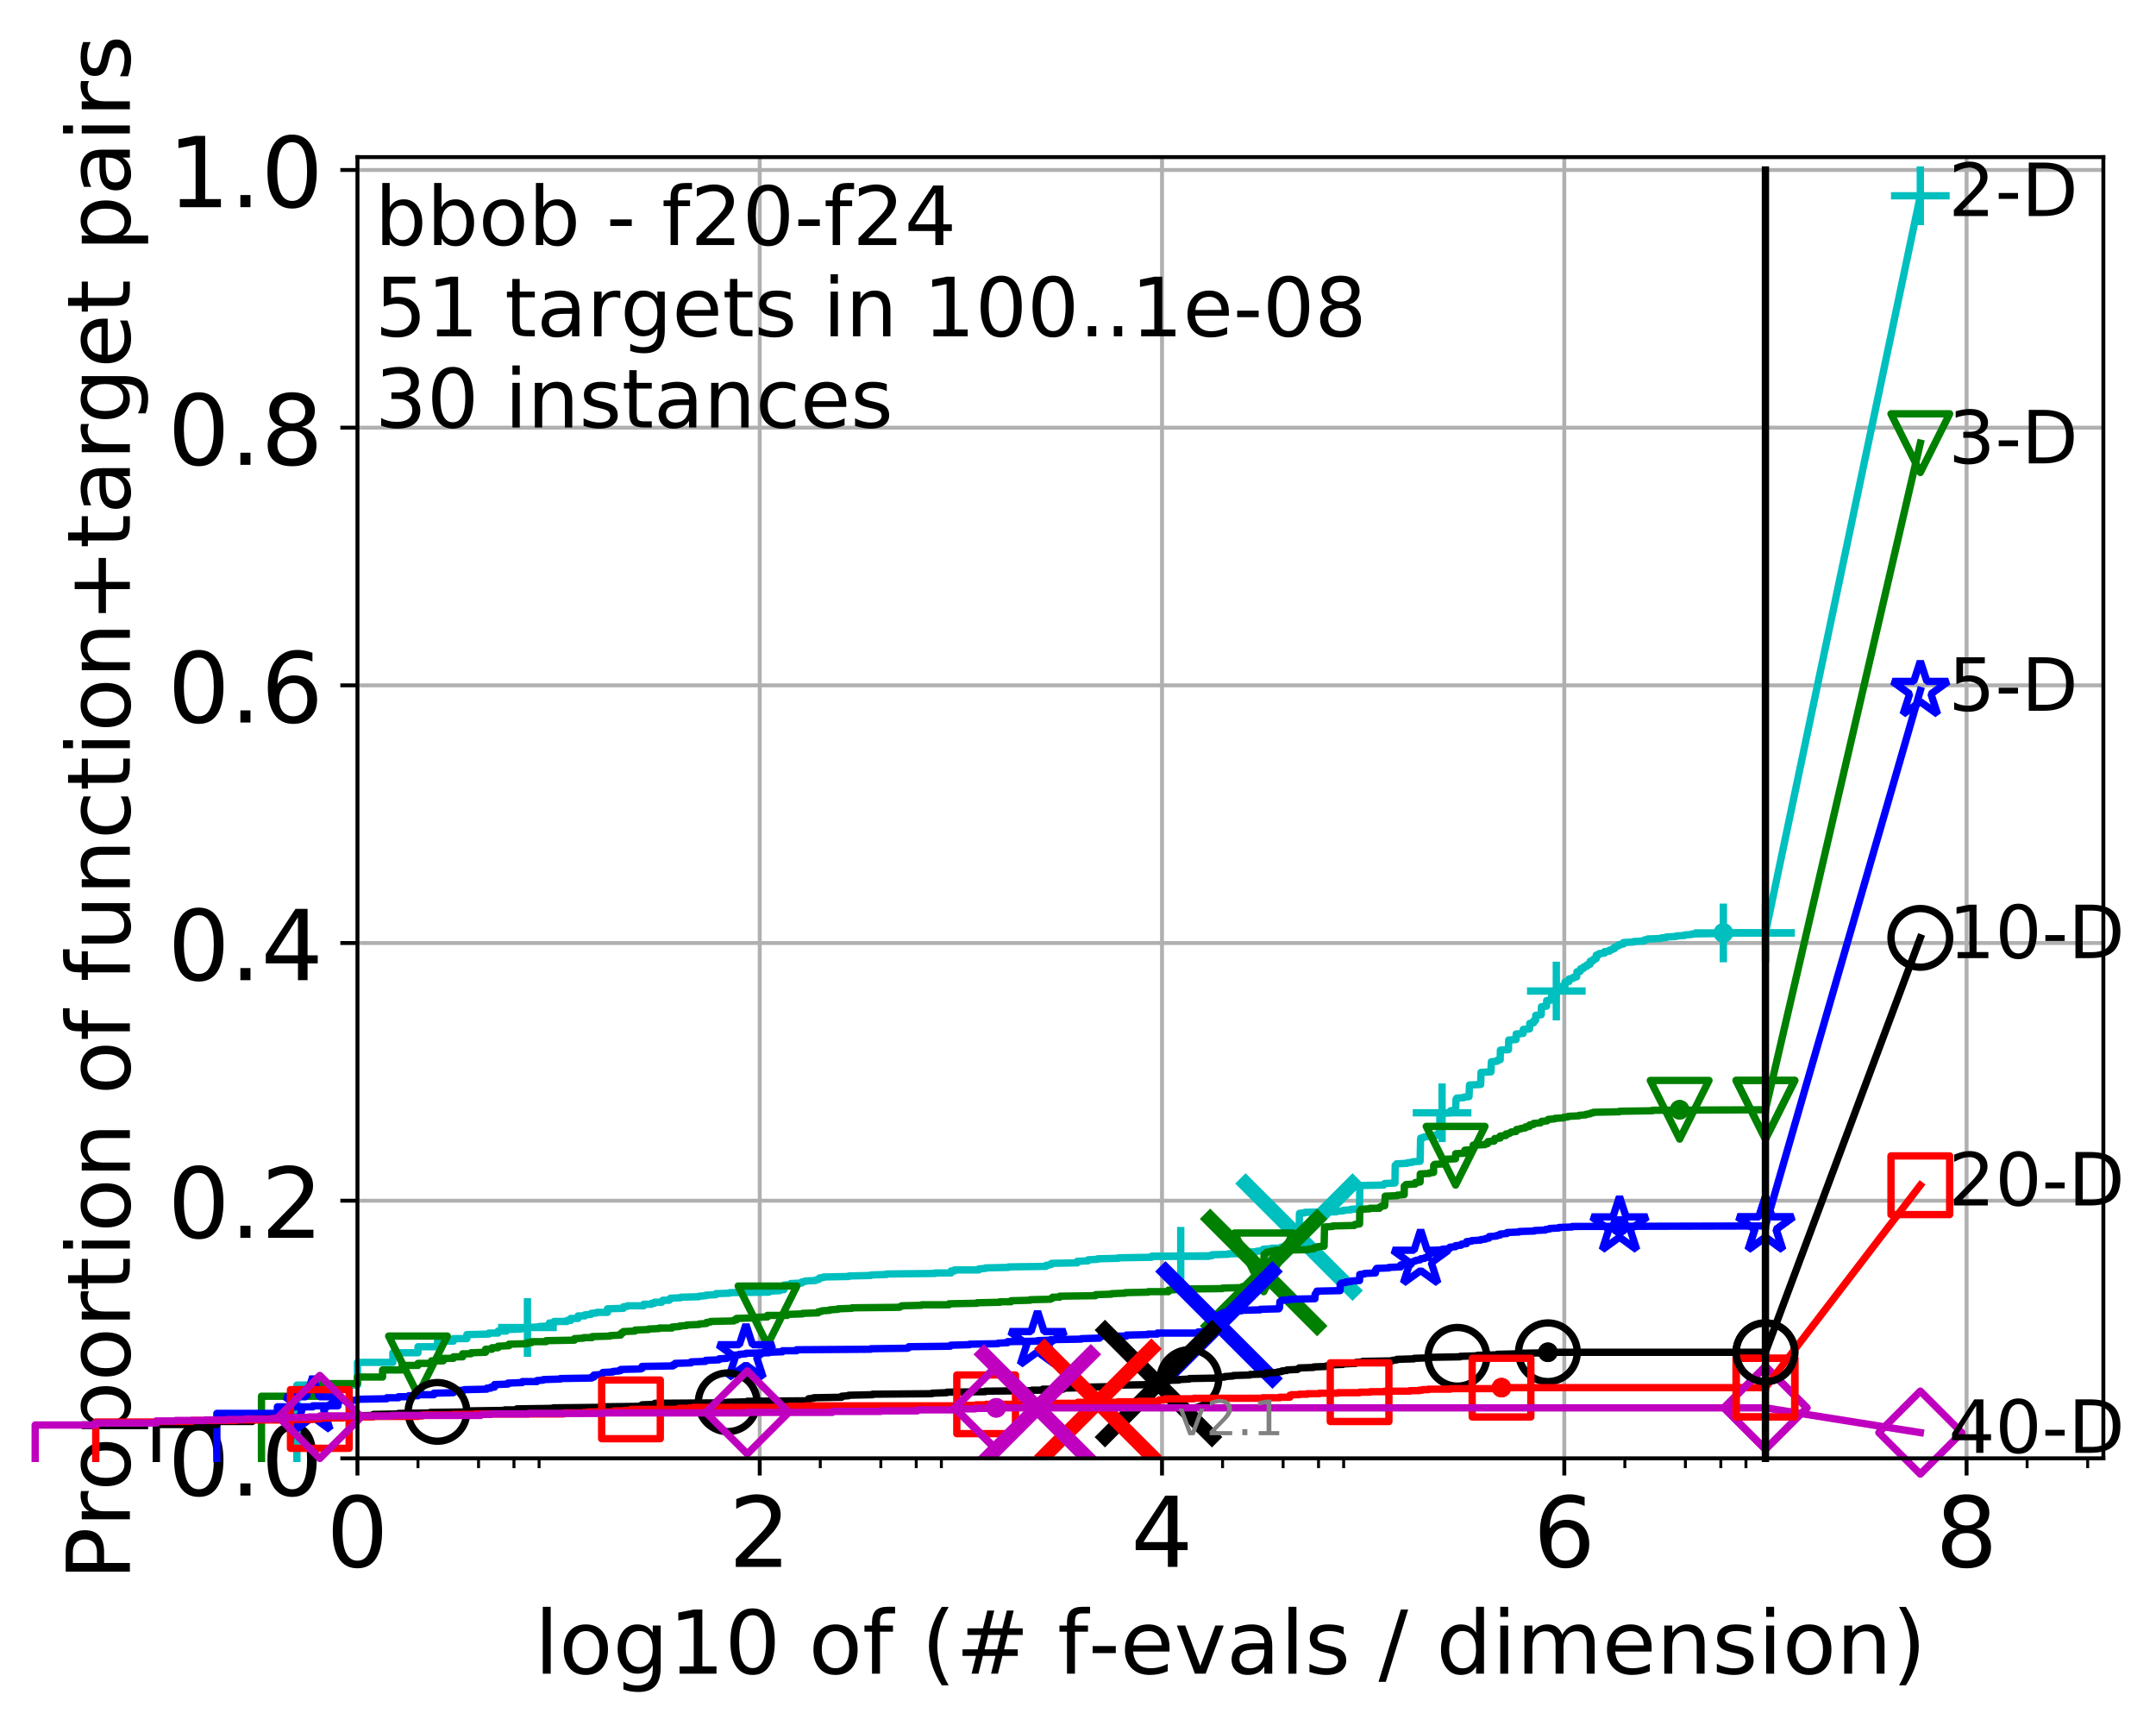 <?xml version="1.0" encoding="utf-8" standalone="no"?>
<!DOCTYPE svg PUBLIC "-//W3C//DTD SVG 1.1//EN"
  "http://www.w3.org/Graphics/SVG/1.1/DTD/svg11.dtd">
<!-- Created with matplotlib (http://matplotlib.org/) -->
<svg height="353pt" version="1.1" viewBox="0 0 441 353" width="441pt" xmlns="http://www.w3.org/2000/svg" xmlns:xlink="http://www.w3.org/1999/xlink">
 <defs>
  <style type="text/css">
*{stroke-linecap:butt;stroke-linejoin:round;}
  </style>
 </defs>
 <g id="figure_1">
  <g id="patch_1">
   <path d="M -0 353.222 
L 441.803 353.222 
L 441.803 0 
L -0 0 
z
" style="fill:#ffffff;"/>
  </g>
  <g id="axes_1">
   <g id="patch_2">
    <path d="M 73.113 298.245 
L 430.233 298.245 
L 430.233 32.133 
L 73.113 32.133 
z
" style="fill:#ffffff;"/>
   </g>
   <g id="matplotlib.axis_1">
    <g id="xtick_1">
     <g id="line2d_1">
      <path clip-path="url(#p9a2c54263c)" d="M 73.113 298.245 
L 73.113 32.133 
" style="fill:none;stroke:#b0b0b0;stroke-linecap:square;stroke-width:0.8;"/>
     </g>
     <g id="line2d_2">
      <defs>
       <path d="M 0 0 
L 0 3.5 
" id="m6a2ec5b47b" style="stroke:#000000;stroke-width:0.8;"/>
      </defs>
      <g>
       <use style="stroke:#000000;stroke-width:0.8;" x="73.113" xlink:href="#m6a2ec5b47b" y="298.245"/>
      </g>
     </g>
     <g id="text_1">
      <!-- 0 -->
      <defs>
       <path d="M 31.781 66.406 
Q 24.172 66.406 20.328 58.906 
Q 16.5 51.422 16.5 36.375 
Q 16.5 21.391 20.328 13.891 
Q 24.172 6.391 31.781 6.391 
Q 39.453 6.391 43.281 13.891 
Q 47.125 21.391 47.125 36.375 
Q 47.125 51.422 43.281 58.906 
Q 39.453 66.406 31.781 66.406 
M 31.781 74.219 
Q 44.047 74.219 50.516 64.516 
Q 56.984 54.828 56.984 36.375 
Q 56.984 17.969 50.516 8.266 
Q 44.047 -1.422 31.781 -1.422 
Q 19.531 -1.422 13.062 8.266 
Q 6.594 17.969 6.594 36.375 
Q 6.594 54.828 13.062 64.516 
Q 19.531 74.219 31.781 74.219 
" id="DejaVuSans-30"/>
      </defs>
      <g transform="translate(66.751 320.442)scale(0.2 -0.2)">
       <use xlink:href="#DejaVuSans-30"/>
      </g>
     </g>
    </g>
    <g id="xtick_2">
     <g id="line2d_3">
      <path clip-path="url(#p9a2c54263c)" d="M 155.399 298.245 
L 155.399 32.133 
" style="fill:none;stroke:#b0b0b0;stroke-linecap:square;stroke-width:0.8;"/>
     </g>
     <g id="line2d_4">
      <g>
       <use style="stroke:#000000;stroke-width:0.8;" x="155.399" xlink:href="#m6a2ec5b47b" y="298.245"/>
      </g>
     </g>
     <g id="text_2">
      <!-- 2 -->
      <defs>
       <path d="M 19.188 8.297 
L 53.609 8.297 
L 53.609 0 
L 7.328 0 
L 7.328 8.297 
Q 12.938 14.109 22.625 23.891 
Q 32.328 33.688 34.812 36.531 
Q 39.547 41.844 41.422 45.531 
Q 43.312 49.219 43.312 52.781 
Q 43.312 58.594 39.234 62.25 
Q 35.156 65.922 28.609 65.922 
Q 23.969 65.922 18.812 64.312 
Q 13.672 62.703 7.812 59.422 
L 7.812 69.391 
Q 13.766 71.781 18.938 73 
Q 24.125 74.219 28.422 74.219 
Q 39.75 74.219 46.484 68.547 
Q 53.219 62.891 53.219 53.422 
Q 53.219 48.922 51.531 44.891 
Q 49.859 40.875 45.406 35.406 
Q 44.188 33.984 37.641 27.219 
Q 31.109 20.453 19.188 8.297 
" id="DejaVuSans-32"/>
      </defs>
      <g transform="translate(149.037 320.442)scale(0.2 -0.2)">
       <use xlink:href="#DejaVuSans-32"/>
      </g>
     </g>
    </g>
    <g id="xtick_3">
     <g id="line2d_5">
      <path clip-path="url(#p9a2c54263c)" d="M 237.685 298.245 
L 237.685 32.133 
" style="fill:none;stroke:#b0b0b0;stroke-linecap:square;stroke-width:0.8;"/>
     </g>
     <g id="line2d_6">
      <g>
       <use style="stroke:#000000;stroke-width:0.8;" x="237.685" xlink:href="#m6a2ec5b47b" y="298.245"/>
      </g>
     </g>
     <g id="text_3">
      <!-- 4 -->
      <defs>
       <path d="M 37.797 64.312 
L 12.891 25.391 
L 37.797 25.391 
z
M 35.203 72.906 
L 47.609 72.906 
L 47.609 25.391 
L 58.016 25.391 
L 58.016 17.188 
L 47.609 17.188 
L 47.609 0 
L 37.797 0 
L 37.797 17.188 
L 4.891 17.188 
L 4.891 26.703 
z
" id="DejaVuSans-34"/>
      </defs>
      <g transform="translate(231.322 320.442)scale(0.2 -0.2)">
       <use xlink:href="#DejaVuSans-34"/>
      </g>
     </g>
    </g>
    <g id="xtick_4">
     <g id="line2d_7">
      <path clip-path="url(#p9a2c54263c)" d="M 319.97 298.245 
L 319.97 32.133 
" style="fill:none;stroke:#b0b0b0;stroke-linecap:square;stroke-width:0.8;"/>
     </g>
     <g id="line2d_8">
      <g>
       <use style="stroke:#000000;stroke-width:0.8;" x="319.97" xlink:href="#m6a2ec5b47b" y="298.245"/>
      </g>
     </g>
     <g id="text_4">
      <!-- 6 -->
      <defs>
       <path d="M 33.016 40.375 
Q 26.375 40.375 22.484 35.828 
Q 18.609 31.297 18.609 23.391 
Q 18.609 15.531 22.484 10.953 
Q 26.375 6.391 33.016 6.391 
Q 39.656 6.391 43.531 10.953 
Q 47.406 15.531 47.406 23.391 
Q 47.406 31.297 43.531 35.828 
Q 39.656 40.375 33.016 40.375 
M 52.594 71.297 
L 52.594 62.312 
Q 48.875 64.062 45.094 64.984 
Q 41.312 65.922 37.594 65.922 
Q 27.828 65.922 22.672 59.328 
Q 17.531 52.734 16.797 39.406 
Q 19.672 43.656 24.016 45.922 
Q 28.375 48.188 33.594 48.188 
Q 44.578 48.188 50.953 41.516 
Q 57.328 34.859 57.328 23.391 
Q 57.328 12.156 50.688 5.359 
Q 44.047 -1.422 33.016 -1.422 
Q 20.359 -1.422 13.672 8.266 
Q 6.984 17.969 6.984 36.375 
Q 6.984 53.656 15.188 63.938 
Q 23.391 74.219 37.203 74.219 
Q 40.922 74.219 44.703 73.484 
Q 48.484 72.75 52.594 71.297 
" id="DejaVuSans-36"/>
      </defs>
      <g transform="translate(313.608 320.442)scale(0.2 -0.2)">
       <use xlink:href="#DejaVuSans-36"/>
      </g>
     </g>
    </g>
    <g id="xtick_5">
     <g id="line2d_9">
      <path clip-path="url(#p9a2c54263c)" d="M 402.256 298.245 
L 402.256 32.133 
" style="fill:none;stroke:#b0b0b0;stroke-linecap:square;stroke-width:0.8;"/>
     </g>
     <g id="line2d_10">
      <g>
       <use style="stroke:#000000;stroke-width:0.8;" x="402.256" xlink:href="#m6a2ec5b47b" y="298.245"/>
      </g>
     </g>
     <g id="text_5">
      <!-- 8 -->
      <defs>
       <path d="M 31.781 34.625 
Q 24.75 34.625 20.719 30.859 
Q 16.703 27.094 16.703 20.516 
Q 16.703 13.922 20.719 10.156 
Q 24.75 6.391 31.781 6.391 
Q 38.812 6.391 42.859 10.172 
Q 46.922 13.969 46.922 20.516 
Q 46.922 27.094 42.891 30.859 
Q 38.875 34.625 31.781 34.625 
M 21.922 38.812 
Q 15.578 40.375 12.031 44.719 
Q 8.5 49.078 8.5 55.328 
Q 8.5 64.062 14.719 69.141 
Q 20.953 74.219 31.781 74.219 
Q 42.672 74.219 48.875 69.141 
Q 55.078 64.062 55.078 55.328 
Q 55.078 49.078 51.531 44.719 
Q 48 40.375 41.703 38.812 
Q 48.828 37.156 52.797 32.312 
Q 56.781 27.484 56.781 20.516 
Q 56.781 9.906 50.312 4.234 
Q 43.844 -1.422 31.781 -1.422 
Q 19.734 -1.422 13.25 4.234 
Q 6.781 9.906 6.781 20.516 
Q 6.781 27.484 10.781 32.312 
Q 14.797 37.156 21.922 38.812 
M 18.312 54.391 
Q 18.312 48.734 21.844 45.562 
Q 25.391 42.391 31.781 42.391 
Q 38.141 42.391 41.719 45.562 
Q 45.312 48.734 45.312 54.391 
Q 45.312 60.062 41.719 63.234 
Q 38.141 66.406 31.781 66.406 
Q 25.391 66.406 21.844 63.234 
Q 18.312 60.062 18.312 54.391 
" id="DejaVuSans-38"/>
      </defs>
      <g transform="translate(395.894 320.442)scale(0.2 -0.2)">
       <use xlink:href="#DejaVuSans-38"/>
      </g>
     </g>
    </g>
    <g id="xtick_6">
     <g id="line2d_11">
      <defs>
       <path d="M 0 0 
L 0 2 
" id="m22ee8dc9ee" style="stroke:#000000;stroke-width:0.6;"/>
      </defs>
      <g>
       <use style="stroke:#000000;stroke-width:0.6;" x="85.499" xlink:href="#m22ee8dc9ee" y="298.245"/>
      </g>
     </g>
    </g>
    <g id="xtick_7">
     <g id="line2d_12">
      <g>
       <use style="stroke:#000000;stroke-width:0.6;" x="97.884" xlink:href="#m22ee8dc9ee" y="298.245"/>
      </g>
     </g>
    </g>
    <g id="xtick_8">
     <g id="line2d_13">
      <g>
       <use style="stroke:#000000;stroke-width:0.6;" x="105.129" xlink:href="#m22ee8dc9ee" y="298.245"/>
      </g>
     </g>
    </g>
    <g id="xtick_9">
     <g id="line2d_14">
      <g>
       <use style="stroke:#000000;stroke-width:0.6;" x="110.269" xlink:href="#m22ee8dc9ee" y="298.245"/>
      </g>
     </g>
    </g>
    <g id="xtick_10">
     <g id="line2d_15">
      <g>
       <use style="stroke:#000000;stroke-width:0.6;" x="167.784" xlink:href="#m22ee8dc9ee" y="298.245"/>
      </g>
     </g>
    </g>
    <g id="xtick_11">
     <g id="line2d_16">
      <g>
       <use style="stroke:#000000;stroke-width:0.6;" x="180.17" xlink:href="#m22ee8dc9ee" y="298.245"/>
      </g>
     </g>
    </g>
    <g id="xtick_12">
     <g id="line2d_17">
      <g>
       <use style="stroke:#000000;stroke-width:0.6;" x="187.414" xlink:href="#m22ee8dc9ee" y="298.245"/>
      </g>
     </g>
    </g>
    <g id="xtick_13">
     <g id="line2d_18">
      <g>
       <use style="stroke:#000000;stroke-width:0.6;" x="192.555" xlink:href="#m22ee8dc9ee" y="298.245"/>
      </g>
     </g>
    </g>
    <g id="xtick_14">
     <g id="line2d_19">
      <g>
       <use style="stroke:#000000;stroke-width:0.6;" x="250.07" xlink:href="#m22ee8dc9ee" y="298.245"/>
      </g>
     </g>
    </g>
    <g id="xtick_15">
     <g id="line2d_20">
      <g>
       <use style="stroke:#000000;stroke-width:0.6;" x="262.455" xlink:href="#m22ee8dc9ee" y="298.245"/>
      </g>
     </g>
    </g>
    <g id="xtick_16">
     <g id="line2d_21">
      <g>
       <use style="stroke:#000000;stroke-width:0.6;" x="269.7" xlink:href="#m22ee8dc9ee" y="298.245"/>
      </g>
     </g>
    </g>
    <g id="xtick_17">
     <g id="line2d_22">
      <g>
       <use style="stroke:#000000;stroke-width:0.6;" x="274.84" xlink:href="#m22ee8dc9ee" y="298.245"/>
      </g>
     </g>
    </g>
    <g id="xtick_18">
     <g id="line2d_23">
      <g>
       <use style="stroke:#000000;stroke-width:0.6;" x="332.356" xlink:href="#m22ee8dc9ee" y="298.245"/>
      </g>
     </g>
    </g>
    <g id="xtick_19">
     <g id="line2d_24">
      <g>
       <use style="stroke:#000000;stroke-width:0.6;" x="344.741" xlink:href="#m22ee8dc9ee" y="298.245"/>
      </g>
     </g>
    </g>
    <g id="xtick_20">
     <g id="line2d_25">
      <g>
       <use style="stroke:#000000;stroke-width:0.6;" x="351.986" xlink:href="#m22ee8dc9ee" y="298.245"/>
      </g>
     </g>
    </g>
    <g id="xtick_21">
     <g id="line2d_26">
      <g>
       <use style="stroke:#000000;stroke-width:0.6;" x="357.126" xlink:href="#m22ee8dc9ee" y="298.245"/>
      </g>
     </g>
    </g>
    <g id="xtick_22">
     <g id="line2d_27">
      <g>
       <use style="stroke:#000000;stroke-width:0.6;" x="414.641" xlink:href="#m22ee8dc9ee" y="298.245"/>
      </g>
     </g>
    </g>
    <g id="xtick_23">
     <g id="line2d_28">
      <g>
       <use style="stroke:#000000;stroke-width:0.6;" x="427.027" xlink:href="#m22ee8dc9ee" y="298.245"/>
      </g>
     </g>
    </g>
    <g id="text_6">
     <!-- log10 of (# f-evals / dimension) -->
     <defs>
      <path d="M 9.422 75.984 
L 18.406 75.984 
L 18.406 0 
L 9.422 0 
z
" id="DejaVuSans-6c"/>
      <path d="M 30.609 48.391 
Q 23.391 48.391 19.188 42.75 
Q 14.984 37.109 14.984 27.297 
Q 14.984 17.484 19.156 11.844 
Q 23.344 6.203 30.609 6.203 
Q 37.797 6.203 41.984 11.859 
Q 46.188 17.531 46.188 27.297 
Q 46.188 37.016 41.984 42.703 
Q 37.797 48.391 30.609 48.391 
M 30.609 56 
Q 42.328 56 49.016 48.375 
Q 55.719 40.766 55.719 27.297 
Q 55.719 13.875 49.016 6.219 
Q 42.328 -1.422 30.609 -1.422 
Q 18.844 -1.422 12.172 6.219 
Q 5.516 13.875 5.516 27.297 
Q 5.516 40.766 12.172 48.375 
Q 18.844 56 30.609 56 
" id="DejaVuSans-6f"/>
      <path d="M 45.406 27.984 
Q 45.406 37.75 41.375 43.109 
Q 37.359 48.484 30.078 48.484 
Q 22.859 48.484 18.828 43.109 
Q 14.797 37.75 14.797 27.984 
Q 14.797 18.266 18.828 12.891 
Q 22.859 7.516 30.078 7.516 
Q 37.359 7.516 41.375 12.891 
Q 45.406 18.266 45.406 27.984 
M 54.391 6.781 
Q 54.391 -7.172 48.188 -13.984 
Q 42 -20.797 29.203 -20.797 
Q 24.469 -20.797 20.266 -20.094 
Q 16.062 -19.391 12.109 -17.922 
L 12.109 -9.188 
Q 16.062 -11.328 19.922 -12.344 
Q 23.781 -13.375 27.781 -13.375 
Q 36.625 -13.375 41.016 -8.766 
Q 45.406 -4.156 45.406 5.172 
L 45.406 9.625 
Q 42.625 4.781 38.281 2.391 
Q 33.938 0 27.875 0 
Q 17.828 0 11.672 7.656 
Q 5.516 15.328 5.516 27.984 
Q 5.516 40.672 11.672 48.328 
Q 17.828 56 27.875 56 
Q 33.938 56 38.281 53.609 
Q 42.625 51.219 45.406 46.391 
L 45.406 54.688 
L 54.391 54.688 
z
" id="DejaVuSans-67"/>
      <path d="M 12.406 8.297 
L 28.516 8.297 
L 28.516 63.922 
L 10.984 60.406 
L 10.984 69.391 
L 28.422 72.906 
L 38.281 72.906 
L 38.281 8.297 
L 54.391 8.297 
L 54.391 0 
L 12.406 0 
z
" id="DejaVuSans-31"/>
      <path id="DejaVuSans-20"/>
      <path d="M 37.109 75.984 
L 37.109 68.5 
L 28.516 68.5 
Q 23.688 68.5 21.797 66.547 
Q 19.922 64.594 19.922 59.516 
L 19.922 54.688 
L 34.719 54.688 
L 34.719 47.703 
L 19.922 47.703 
L 19.922 0 
L 10.891 0 
L 10.891 47.703 
L 2.297 47.703 
L 2.297 54.688 
L 10.891 54.688 
L 10.891 58.5 
Q 10.891 67.625 15.141 71.797 
Q 19.391 75.984 28.609 75.984 
z
" id="DejaVuSans-66"/>
      <path d="M 31 75.875 
Q 24.469 64.656 21.281 53.656 
Q 18.109 42.672 18.109 31.391 
Q 18.109 20.125 21.312 9.062 
Q 24.516 -2 31 -13.188 
L 23.188 -13.188 
Q 15.875 -1.703 12.234 9.375 
Q 8.594 20.453 8.594 31.391 
Q 8.594 42.281 12.203 53.312 
Q 15.828 64.359 23.188 75.875 
z
" id="DejaVuSans-28"/>
      <path d="M 51.125 44 
L 36.922 44 
L 32.812 27.688 
L 47.125 27.688 
z
M 43.797 71.781 
L 38.719 51.516 
L 52.984 51.516 
L 58.109 71.781 
L 65.922 71.781 
L 60.891 51.516 
L 76.125 51.516 
L 76.125 44 
L 58.984 44 
L 54.984 27.688 
L 70.516 27.688 
L 70.516 20.219 
L 53.078 20.219 
L 48 0 
L 40.188 0 
L 45.219 20.219 
L 30.906 20.219 
L 25.875 0 
L 18.016 0 
L 23.094 20.219 
L 7.719 20.219 
L 7.719 27.688 
L 24.906 27.688 
L 29 44 
L 13.281 44 
L 13.281 51.516 
L 30.906 51.516 
L 35.891 71.781 
z
" id="DejaVuSans-23"/>
      <path d="M 4.891 31.391 
L 31.203 31.391 
L 31.203 23.391 
L 4.891 23.391 
z
" id="DejaVuSans-2d"/>
      <path d="M 56.203 29.594 
L 56.203 25.203 
L 14.891 25.203 
Q 15.484 15.922 20.484 11.062 
Q 25.484 6.203 34.422 6.203 
Q 39.594 6.203 44.453 7.469 
Q 49.312 8.734 54.109 11.281 
L 54.109 2.781 
Q 49.266 0.734 44.188 -0.344 
Q 39.109 -1.422 33.891 -1.422 
Q 20.797 -1.422 13.156 6.188 
Q 5.516 13.812 5.516 26.812 
Q 5.516 40.234 12.766 48.109 
Q 20.016 56 32.328 56 
Q 43.359 56 49.781 48.891 
Q 56.203 41.797 56.203 29.594 
M 47.219 32.234 
Q 47.125 39.594 43.094 43.984 
Q 39.062 48.391 32.422 48.391 
Q 24.906 48.391 20.391 44.141 
Q 15.875 39.891 15.188 32.172 
z
" id="DejaVuSans-65"/>
      <path d="M 2.984 54.688 
L 12.5 54.688 
L 29.594 8.797 
L 46.688 54.688 
L 56.203 54.688 
L 35.688 0 
L 23.484 0 
z
" id="DejaVuSans-76"/>
      <path d="M 34.281 27.484 
Q 23.391 27.484 19.188 25 
Q 14.984 22.516 14.984 16.5 
Q 14.984 11.719 18.141 8.906 
Q 21.297 6.109 26.703 6.109 
Q 34.188 6.109 38.703 11.406 
Q 43.219 16.703 43.219 25.484 
L 43.219 27.484 
z
M 52.203 31.203 
L 52.203 0 
L 43.219 0 
L 43.219 8.297 
Q 40.141 3.328 35.547 0.953 
Q 30.953 -1.422 24.312 -1.422 
Q 15.922 -1.422 10.953 3.297 
Q 6 8.016 6 15.922 
Q 6 25.141 12.172 29.828 
Q 18.359 34.516 30.609 34.516 
L 43.219 34.516 
L 43.219 35.406 
Q 43.219 41.609 39.141 45 
Q 35.062 48.391 27.688 48.391 
Q 23 48.391 18.547 47.266 
Q 14.109 46.141 10.016 43.891 
L 10.016 52.203 
Q 14.938 54.109 19.578 55.047 
Q 24.219 56 28.609 56 
Q 40.484 56 46.344 49.844 
Q 52.203 43.703 52.203 31.203 
" id="DejaVuSans-61"/>
      <path d="M 44.281 53.078 
L 44.281 44.578 
Q 40.484 46.531 36.375 47.5 
Q 32.281 48.484 27.875 48.484 
Q 21.188 48.484 17.844 46.438 
Q 14.5 44.391 14.5 40.281 
Q 14.5 37.156 16.891 35.375 
Q 19.281 33.594 26.516 31.984 
L 29.594 31.297 
Q 39.156 29.25 43.188 25.516 
Q 47.219 21.781 47.219 15.094 
Q 47.219 7.469 41.188 3.016 
Q 35.156 -1.422 24.609 -1.422 
Q 20.219 -1.422 15.453 -0.562 
Q 10.688 0.297 5.422 2 
L 5.422 11.281 
Q 10.406 8.688 15.234 7.391 
Q 20.062 6.109 24.812 6.109 
Q 31.156 6.109 34.562 8.281 
Q 37.984 10.453 37.984 14.406 
Q 37.984 18.062 35.516 20.016 
Q 33.062 21.969 24.703 23.781 
L 21.578 24.516 
Q 13.234 26.266 9.516 29.906 
Q 5.812 33.547 5.812 39.891 
Q 5.812 47.609 11.281 51.797 
Q 16.75 56 26.812 56 
Q 31.781 56 36.172 55.266 
Q 40.578 54.547 44.281 53.078 
" id="DejaVuSans-73"/>
      <path d="M 25.391 72.906 
L 33.688 72.906 
L 8.297 -9.281 
L 0 -9.281 
z
" id="DejaVuSans-2f"/>
      <path d="M 45.406 46.391 
L 45.406 75.984 
L 54.391 75.984 
L 54.391 0 
L 45.406 0 
L 45.406 8.203 
Q 42.578 3.328 38.25 0.953 
Q 33.938 -1.422 27.875 -1.422 
Q 17.969 -1.422 11.734 6.484 
Q 5.516 14.406 5.516 27.297 
Q 5.516 40.188 11.734 48.094 
Q 17.969 56 27.875 56 
Q 33.938 56 38.25 53.625 
Q 42.578 51.266 45.406 46.391 
M 14.797 27.297 
Q 14.797 17.391 18.875 11.75 
Q 22.953 6.109 30.078 6.109 
Q 37.203 6.109 41.297 11.75 
Q 45.406 17.391 45.406 27.297 
Q 45.406 37.203 41.297 42.844 
Q 37.203 48.484 30.078 48.484 
Q 22.953 48.484 18.875 42.844 
Q 14.797 37.203 14.797 27.297 
" id="DejaVuSans-64"/>
      <path d="M 9.422 54.688 
L 18.406 54.688 
L 18.406 0 
L 9.422 0 
z
M 9.422 75.984 
L 18.406 75.984 
L 18.406 64.594 
L 9.422 64.594 
z
" id="DejaVuSans-69"/>
      <path d="M 52 44.188 
Q 55.375 50.25 60.062 53.125 
Q 64.75 56 71.094 56 
Q 79.641 56 84.281 50.016 
Q 88.922 44.047 88.922 33.016 
L 88.922 0 
L 79.891 0 
L 79.891 32.719 
Q 79.891 40.578 77.094 44.375 
Q 74.312 48.188 68.609 48.188 
Q 61.625 48.188 57.562 43.547 
Q 53.516 38.922 53.516 30.906 
L 53.516 0 
L 44.484 0 
L 44.484 32.719 
Q 44.484 40.625 41.703 44.406 
Q 38.922 48.188 33.109 48.188 
Q 26.219 48.188 22.156 43.531 
Q 18.109 38.875 18.109 30.906 
L 18.109 0 
L 9.078 0 
L 9.078 54.688 
L 18.109 54.688 
L 18.109 46.188 
Q 21.188 51.219 25.484 53.609 
Q 29.781 56 35.688 56 
Q 41.656 56 45.828 52.969 
Q 50 49.953 52 44.188 
" id="DejaVuSans-6d"/>
      <path d="M 54.891 33.016 
L 54.891 0 
L 45.906 0 
L 45.906 32.719 
Q 45.906 40.484 42.875 44.328 
Q 39.844 48.188 33.797 48.188 
Q 26.516 48.188 22.312 43.547 
Q 18.109 38.922 18.109 30.906 
L 18.109 0 
L 9.078 0 
L 9.078 54.688 
L 18.109 54.688 
L 18.109 46.188 
Q 21.344 51.125 25.703 53.562 
Q 30.078 56 35.797 56 
Q 45.219 56 50.047 50.172 
Q 54.891 44.344 54.891 33.016 
" id="DejaVuSans-6e"/>
      <path d="M 8.016 75.875 
L 15.828 75.875 
Q 23.141 64.359 26.781 53.312 
Q 30.422 42.281 30.422 31.391 
Q 30.422 20.453 26.781 9.375 
Q 23.141 -1.703 15.828 -13.188 
L 8.016 -13.188 
Q 14.5 -2 17.703 9.062 
Q 20.906 20.125 20.906 31.391 
Q 20.906 42.672 17.703 53.656 
Q 14.5 64.656 8.016 75.875 
" id="DejaVuSans-29"/>
     </defs>
     <g transform="translate(109.328 342.279)scale(0.18 -0.18)">
      <use xlink:href="#DejaVuSans-6c"/>
      <use x="27.783" xlink:href="#DejaVuSans-6f"/>
      <use x="88.965" xlink:href="#DejaVuSans-67"/>
      <use x="152.441" xlink:href="#DejaVuSans-31"/>
      <use x="216.064" xlink:href="#DejaVuSans-30"/>
      <use x="279.688" xlink:href="#DejaVuSans-20"/>
      <use x="311.475" xlink:href="#DejaVuSans-6f"/>
      <use x="372.656" xlink:href="#DejaVuSans-66"/>
      <use x="407.861" xlink:href="#DejaVuSans-20"/>
      <use x="439.648" xlink:href="#DejaVuSans-28"/>
      <use x="478.662" xlink:href="#DejaVuSans-23"/>
      <use x="562.451" xlink:href="#DejaVuSans-20"/>
      <use x="594.238" xlink:href="#DejaVuSans-66"/>
      <use x="629.365" xlink:href="#DejaVuSans-2d"/>
      <use x="665.449" xlink:href="#DejaVuSans-65"/>
      <use x="726.973" xlink:href="#DejaVuSans-76"/>
      <use x="786.152" xlink:href="#DejaVuSans-61"/>
      <use x="847.432" xlink:href="#DejaVuSans-6c"/>
      <use x="875.215" xlink:href="#DejaVuSans-73"/>
      <use x="927.314" xlink:href="#DejaVuSans-20"/>
      <use x="959.102" xlink:href="#DejaVuSans-2f"/>
      <use x="992.793" xlink:href="#DejaVuSans-20"/>
      <use x="1024.58" xlink:href="#DejaVuSans-64"/>
      <use x="1088.057" xlink:href="#DejaVuSans-69"/>
      <use x="1115.84" xlink:href="#DejaVuSans-6d"/>
      <use x="1213.252" xlink:href="#DejaVuSans-65"/>
      <use x="1274.775" xlink:href="#DejaVuSans-6e"/>
      <use x="1338.154" xlink:href="#DejaVuSans-73"/>
      <use x="1390.254" xlink:href="#DejaVuSans-69"/>
      <use x="1418.037" xlink:href="#DejaVuSans-6f"/>
      <use x="1479.219" xlink:href="#DejaVuSans-6e"/>
      <use x="1542.598" xlink:href="#DejaVuSans-29"/>
     </g>
    </g>
   </g>
   <g id="matplotlib.axis_2">
    <g id="ytick_1">
     <g id="line2d_29">
      <path clip-path="url(#p9a2c54263c)" d="M 73.113 298.245 
L 430.233 298.245 
" style="fill:none;stroke:#b0b0b0;stroke-linecap:square;stroke-width:0.8;"/>
     </g>
     <g id="line2d_30">
      <defs>
       <path d="M 0 0 
L -3.5 0 
" id="mb30da2337c" style="stroke:#000000;stroke-width:0.8;"/>
      </defs>
      <g>
       <use style="stroke:#000000;stroke-width:0.8;" x="73.113" xlink:href="#mb30da2337c" y="298.245"/>
      </g>
     </g>
     <g id="text_7">
      <!-- 0.0 -->
      <defs>
       <path d="M 10.688 12.406 
L 21 12.406 
L 21 0 
L 10.688 0 
z
" id="DejaVuSans-2e"/>
      </defs>
      <g transform="translate(34.307 305.844)scale(0.2 -0.2)">
       <use xlink:href="#DejaVuSans-30"/>
       <use x="63.623" xlink:href="#DejaVuSans-2e"/>
       <use x="95.41" xlink:href="#DejaVuSans-30"/>
      </g>
     </g>
    </g>
    <g id="ytick_2">
     <g id="line2d_31">
      <path clip-path="url(#p9a2c54263c)" d="M 73.113 245.55 
L 430.233 245.55 
" style="fill:none;stroke:#b0b0b0;stroke-linecap:square;stroke-width:0.8;"/>
     </g>
     <g id="line2d_32">
      <g>
       <use style="stroke:#000000;stroke-width:0.8;" x="73.113" xlink:href="#mb30da2337c" y="245.55"/>
      </g>
     </g>
     <g id="text_8">
      <!-- 0.2 -->
      <g transform="translate(34.307 253.148)scale(0.2 -0.2)">
       <use xlink:href="#DejaVuSans-30"/>
       <use x="63.623" xlink:href="#DejaVuSans-2e"/>
       <use x="95.41" xlink:href="#DejaVuSans-32"/>
      </g>
     </g>
    </g>
    <g id="ytick_3">
     <g id="line2d_33">
      <path clip-path="url(#p9a2c54263c)" d="M 73.113 192.854 
L 430.233 192.854 
" style="fill:none;stroke:#b0b0b0;stroke-linecap:square;stroke-width:0.8;"/>
     </g>
     <g id="line2d_34">
      <g>
       <use style="stroke:#000000;stroke-width:0.8;" x="73.113" xlink:href="#mb30da2337c" y="192.854"/>
      </g>
     </g>
     <g id="text_9">
      <!-- 0.4 -->
      <g transform="translate(34.307 200.453)scale(0.2 -0.2)">
       <use xlink:href="#DejaVuSans-30"/>
       <use x="63.623" xlink:href="#DejaVuSans-2e"/>
       <use x="95.41" xlink:href="#DejaVuSans-34"/>
      </g>
     </g>
    </g>
    <g id="ytick_4">
     <g id="line2d_35">
      <path clip-path="url(#p9a2c54263c)" d="M 73.113 140.159 
L 430.233 140.159 
" style="fill:none;stroke:#b0b0b0;stroke-linecap:square;stroke-width:0.8;"/>
     </g>
     <g id="line2d_36">
      <g>
       <use style="stroke:#000000;stroke-width:0.8;" x="73.113" xlink:href="#mb30da2337c" y="140.159"/>
      </g>
     </g>
     <g id="text_10">
      <!-- 0.6 -->
      <g transform="translate(34.307 147.757)scale(0.2 -0.2)">
       <use xlink:href="#DejaVuSans-30"/>
       <use x="63.623" xlink:href="#DejaVuSans-2e"/>
       <use x="95.41" xlink:href="#DejaVuSans-36"/>
      </g>
     </g>
    </g>
    <g id="ytick_5">
     <g id="line2d_37">
      <path clip-path="url(#p9a2c54263c)" d="M 73.113 87.464 
L 430.233 87.464 
" style="fill:none;stroke:#b0b0b0;stroke-linecap:square;stroke-width:0.8;"/>
     </g>
     <g id="line2d_38">
      <g>
       <use style="stroke:#000000;stroke-width:0.8;" x="73.113" xlink:href="#mb30da2337c" y="87.464"/>
      </g>
     </g>
     <g id="text_11">
      <!-- 0.8 -->
      <g transform="translate(34.307 95.062)scale(0.2 -0.2)">
       <use xlink:href="#DejaVuSans-30"/>
       <use x="63.623" xlink:href="#DejaVuSans-2e"/>
       <use x="95.41" xlink:href="#DejaVuSans-38"/>
      </g>
     </g>
    </g>
    <g id="ytick_6">
     <g id="line2d_39">
      <path clip-path="url(#p9a2c54263c)" d="M 73.113 34.768 
L 430.233 34.768 
" style="fill:none;stroke:#b0b0b0;stroke-linecap:square;stroke-width:0.8;"/>
     </g>
     <g id="line2d_40">
      <g>
       <use style="stroke:#000000;stroke-width:0.8;" x="73.113" xlink:href="#mb30da2337c" y="34.768"/>
      </g>
     </g>
     <g id="text_12">
      <!-- 1.0 -->
      <g transform="translate(34.307 42.367)scale(0.2 -0.2)">
       <use xlink:href="#DejaVuSans-31"/>
       <use x="63.623" xlink:href="#DejaVuSans-2e"/>
       <use x="95.41" xlink:href="#DejaVuSans-30"/>
      </g>
     </g>
    </g>
    <g id="text_13">
     <!-- Proportion of function+target pairs -->
     <defs>
      <path d="M 19.672 64.797 
L 19.672 37.406 
L 32.078 37.406 
Q 38.969 37.406 42.719 40.969 
Q 46.484 44.531 46.484 51.125 
Q 46.484 57.672 42.719 61.234 
Q 38.969 64.797 32.078 64.797 
z
M 9.812 72.906 
L 32.078 72.906 
Q 44.344 72.906 50.609 67.359 
Q 56.891 61.812 56.891 51.125 
Q 56.891 40.328 50.609 34.812 
Q 44.344 29.297 32.078 29.297 
L 19.672 29.297 
L 19.672 0 
L 9.812 0 
z
" id="DejaVuSans-50"/>
      <path d="M 41.109 46.297 
Q 39.594 47.172 37.812 47.578 
Q 36.031 48 33.891 48 
Q 26.266 48 22.188 43.047 
Q 18.109 38.094 18.109 28.812 
L 18.109 0 
L 9.078 0 
L 9.078 54.688 
L 18.109 54.688 
L 18.109 46.188 
Q 20.953 51.172 25.484 53.578 
Q 30.031 56 36.531 56 
Q 37.453 56 38.578 55.875 
Q 39.703 55.766 41.062 55.516 
z
" id="DejaVuSans-72"/>
      <path d="M 18.109 8.203 
L 18.109 -20.797 
L 9.078 -20.797 
L 9.078 54.688 
L 18.109 54.688 
L 18.109 46.391 
Q 20.953 51.266 25.266 53.625 
Q 29.594 56 35.594 56 
Q 45.562 56 51.781 48.094 
Q 58.016 40.188 58.016 27.297 
Q 58.016 14.406 51.781 6.484 
Q 45.562 -1.422 35.594 -1.422 
Q 29.594 -1.422 25.266 0.953 
Q 20.953 3.328 18.109 8.203 
M 48.688 27.297 
Q 48.688 37.203 44.609 42.844 
Q 40.531 48.484 33.406 48.484 
Q 26.266 48.484 22.188 42.844 
Q 18.109 37.203 18.109 27.297 
Q 18.109 17.391 22.188 11.75 
Q 26.266 6.109 33.406 6.109 
Q 40.531 6.109 44.609 11.75 
Q 48.688 17.391 48.688 27.297 
" id="DejaVuSans-70"/>
      <path d="M 18.312 70.219 
L 18.312 54.688 
L 36.812 54.688 
L 36.812 47.703 
L 18.312 47.703 
L 18.312 18.016 
Q 18.312 11.328 20.141 9.422 
Q 21.969 7.516 27.594 7.516 
L 36.812 7.516 
L 36.812 0 
L 27.594 0 
Q 17.188 0 13.234 3.875 
Q 9.281 7.766 9.281 18.016 
L 9.281 47.703 
L 2.688 47.703 
L 2.688 54.688 
L 9.281 54.688 
L 9.281 70.219 
z
" id="DejaVuSans-74"/>
      <path d="M 8.5 21.578 
L 8.5 54.688 
L 17.484 54.688 
L 17.484 21.922 
Q 17.484 14.156 20.5 10.266 
Q 23.531 6.391 29.594 6.391 
Q 36.859 6.391 41.078 11.031 
Q 45.312 15.672 45.312 23.688 
L 45.312 54.688 
L 54.297 54.688 
L 54.297 0 
L 45.312 0 
L 45.312 8.406 
Q 42.047 3.422 37.719 1 
Q 33.406 -1.422 27.688 -1.422 
Q 18.266 -1.422 13.375 4.438 
Q 8.5 10.297 8.5 21.578 
M 31.109 56 
z
" id="DejaVuSans-75"/>
      <path d="M 48.781 52.594 
L 48.781 44.188 
Q 44.969 46.297 41.141 47.344 
Q 37.312 48.391 33.406 48.391 
Q 24.656 48.391 19.812 42.844 
Q 14.984 37.312 14.984 27.297 
Q 14.984 17.281 19.812 11.734 
Q 24.656 6.203 33.406 6.203 
Q 37.312 6.203 41.141 7.25 
Q 44.969 8.297 48.781 10.406 
L 48.781 2.094 
Q 45.016 0.344 40.984 -0.531 
Q 36.969 -1.422 32.422 -1.422 
Q 20.062 -1.422 12.781 6.344 
Q 5.516 14.109 5.516 27.297 
Q 5.516 40.672 12.859 48.328 
Q 20.219 56 33.016 56 
Q 37.156 56 41.109 55.141 
Q 45.062 54.297 48.781 52.594 
" id="DejaVuSans-63"/>
      <path d="M 46 62.703 
L 46 35.5 
L 73.188 35.5 
L 73.188 27.203 
L 46 27.203 
L 46 0 
L 37.797 0 
L 37.797 27.203 
L 10.594 27.203 
L 10.594 35.5 
L 37.797 35.5 
L 37.797 62.703 
z
" id="DejaVuSans-2b"/>
     </defs>
     <g transform="translate(26.564 323.179)rotate(-90)scale(0.18 -0.18)">
      <use xlink:href="#DejaVuSans-50"/>
      <use x="60.287" xlink:href="#DejaVuSans-72"/>
      <use x="101.369" xlink:href="#DejaVuSans-6f"/>
      <use x="162.551" xlink:href="#DejaVuSans-70"/>
      <use x="226.027" xlink:href="#DejaVuSans-6f"/>
      <use x="287.209" xlink:href="#DejaVuSans-72"/>
      <use x="328.322" xlink:href="#DejaVuSans-74"/>
      <use x="367.531" xlink:href="#DejaVuSans-69"/>
      <use x="395.314" xlink:href="#DejaVuSans-6f"/>
      <use x="456.496" xlink:href="#DejaVuSans-6e"/>
      <use x="519.875" xlink:href="#DejaVuSans-20"/>
      <use x="551.662" xlink:href="#DejaVuSans-6f"/>
      <use x="612.844" xlink:href="#DejaVuSans-66"/>
      <use x="648.049" xlink:href="#DejaVuSans-20"/>
      <use x="679.836" xlink:href="#DejaVuSans-66"/>
      <use x="715.041" xlink:href="#DejaVuSans-75"/>
      <use x="778.42" xlink:href="#DejaVuSans-6e"/>
      <use x="841.799" xlink:href="#DejaVuSans-63"/>
      <use x="896.779" xlink:href="#DejaVuSans-74"/>
      <use x="935.988" xlink:href="#DejaVuSans-69"/>
      <use x="963.771" xlink:href="#DejaVuSans-6f"/>
      <use x="1024.953" xlink:href="#DejaVuSans-6e"/>
      <use x="1088.332" xlink:href="#DejaVuSans-2b"/>
      <use x="1172.121" xlink:href="#DejaVuSans-74"/>
      <use x="1211.33" xlink:href="#DejaVuSans-61"/>
      <use x="1272.609" xlink:href="#DejaVuSans-72"/>
      <use x="1313.707" xlink:href="#DejaVuSans-67"/>
      <use x="1377.184" xlink:href="#DejaVuSans-65"/>
      <use x="1438.707" xlink:href="#DejaVuSans-74"/>
      <use x="1477.916" xlink:href="#DejaVuSans-20"/>
      <use x="1509.703" xlink:href="#DejaVuSans-70"/>
      <use x="1573.18" xlink:href="#DejaVuSans-61"/>
      <use x="1634.459" xlink:href="#DejaVuSans-69"/>
      <use x="1662.242" xlink:href="#DejaVuSans-72"/>
      <use x="1703.355" xlink:href="#DejaVuSans-73"/>
     </g>
    </g>
   </g>
   <g id="line2d_41">
    <defs>
     <path d="M 0 1.5 
C 0.398 1.5 0.779 1.342 1.061 1.061 
C 1.342 0.779 1.5 0.398 1.5 0 
C 1.5 -0.398 1.342 -0.779 1.061 -1.061 
C 0.779 -1.342 0.398 -1.5 0 -1.5 
C -0.398 -1.5 -0.779 -1.342 -1.061 -1.061 
C -1.342 -0.779 -1.5 -0.398 -1.5 0 
C -1.5 0.398 -1.342 0.779 -1.061 1.061 
C -0.779 1.342 -0.398 1.5 0 1.5 
z
" id="m7000368278" style="stroke:#00bfbf;"/>
    </defs>
    <g>
     <use style="fill:#00bfbf;stroke:#00bfbf;" x="352.503" xlink:href="#m7000368278" y="190.788"/>
     <use style="fill:#00bfbf;stroke:#00bfbf;" x="352.503" xlink:href="#m7000368278" y="190.788"/>
    </g>
   </g>
   <g id="line2d_42">
    <path d="M 60.728 298.245 
L 60.728 283.263 
L 73.113 283.263 
L 73.113 278.614 
L 80.358 278.614 
L 80.358 276.651 
L 85.499 276.651 
L 85.499 275.411 
L 89.486 275.411 
L 89.486 274.274 
L 92.743 274.274 
L 92.743 273.757 
L 95.498 273.757 
L 95.498 272.931 
L 99.988 272.828 
L 99.988 272.621 
L 101.871 272.621 
L 101.871 272.208 
L 103.574 272.208 
L 103.574 271.898 
L 106.559 271.794 
L 106.559 271.691 
L 107.883 271.691 
L 107.883 271.484 
L 110.269 271.381 
L 110.269 271.278 
L 112.374 271.174 
L 112.374 270.554 
L 113.34 270.554 
L 113.34 270.244 
L 115.959 270.244 
L 115.959 270.038 
L 116.753 270.038 
L 116.753 269.625 
L 118.243 269.625 
L 118.243 269.108 
L 119.618 269.108 
L 119.618 268.901 
L 120.895 268.798 
L 120.895 268.591 
L 122.087 268.488 
L 122.087 268.385 
L 124.255 268.385 
L 124.255 267.661 
L 127.513 267.558 
L 127.513 267.248 
L 128.344 267.145 
L 128.344 267.041 
L 131.67 267.041 
L 131.67 266.731 
L 133.281 266.731 
L 133.281 266.525 
L 133.886 266.525 
L 133.886 266.318 
L 135.317 266.318 
L 135.317 266.111 
L 135.589 266.111 
L 135.589 265.905 
L 136.894 265.905 
L 136.894 265.698 
L 137.144 265.698 
L 137.144 265.492 
L 139.249 265.388 
L 139.249 265.285 
L 143.014 265.182 
L 143.014 265.078 
L 144.389 264.975 
L 144.389 264.872 
L 146.42 264.768 
L 146.42 264.562 
L 149.279 264.458 
L 149.279 264.355 
L 157.264 264.252 
L 157.344 264.045 
L 159.529 263.942 
L 159.529 263.735 
L 160.36 263.735 
L 160.36 262.805 
L 161.727 262.702 
L 161.727 262.495 
L 163.964 262.392 
L 163.964 262.185 
L 164.669 262.082 
L 164.669 261.979 
L 166.821 261.875 
L 166.821 261.772 
L 167.423 261.669 
L 167.423 261.565 
L 167.605 261.565 
L 167.605 261.359 
L 168.442 261.255 
L 168.442 261.152 
L 173.636 261.049 
L 173.636 260.945 
L 178.112 260.842 
L 178.112 260.739 
L 181.358 260.635 
L 181.358 260.532 
L 191.282 260.429 
L 191.282 260.325 
L 194.53 260.325 
L 194.54 259.912 
L 195.264 259.912 
L 195.264 259.705 
L 200.212 259.705 
L 200.212 259.499 
L 201.59 259.395 
L 201.59 259.292 
L 206.269 259.189 
L 206.269 259.085 
L 213.966 258.982 
L 213.966 258.775 
L 214.769 258.672 
L 214.769 258.569 
L 215.089 258.569 
L 215.089 258.362 
L 220.339 258.259 
L 220.339 257.949 
L 222.567 257.846 
L 222.567 257.639 
L 224.51 257.536 
L 224.51 257.432 
L 228.762 257.329 
L 228.762 257.226 
L 235.535 257.122 
L 235.535 256.916 
L 247.864 256.812 
L 247.864 256.606 
L 251.3 256.502 
L 251.3 256.399 
L 254.158 256.399 
L 254.158 256.089 
L 257.057 255.986 
L 257.057 255.882 
L 258.128 255.779 
L 258.128 255.676 
L 258.395 255.676 
L 258.395 255.469 
L 260.141 255.366 
L 260.141 255.262 
L 262.032 255.262 
L 262.032 255.056 
L 265.684 254.952 
L 265.786 248.443 
L 265.806 248.34 
L 265.807 248.133 
L 266.912 248.03 
L 266.912 247.926 
L 273.357 247.823 
L 273.357 247.72 
L 274.816 247.616 
L 274.816 247.513 
L 276.356 247.41 
L 276.356 247.306 
L 278.084 247.203 
L 278.143 242.76 
L 278.268 242.657 
L 278.324 242.45 
L 283.027 242.347 
L 283.027 242.244 
L 283.215 242.14 
L 283.215 242.037 
L 285.329 241.934 
L 285.382 238.317 
L 285.672 238.214 
L 285.672 238.007 
L 287.823 237.904 
L 287.823 237.801 
L 288.93 237.697 
L 288.93 237.594 
L 290.473 237.491 
L 290.57 232.944 
L 290.606 232.841 
L 290.606 232.738 
L 291.214 232.634 
L 291.214 232.531 
L 292.05 232.428 
L 292.05 232.324 
L 293.792 232.221 
L 293.795 232.014 
L 294.467 231.911 
L 294.533 227.985 
L 294.76 227.881 
L 294.762 227.675 
L 296.691 227.571 
L 296.701 227.158 
L 297.726 227.055 
L 297.83 224.782 
L 297.966 224.678 
L 297.966 224.575 
L 299.448 224.472 
L 299.448 224.368 
L 300.48 224.265 
L 300.575 221.889 
L 302.866 221.785 
L 302.937 219.306 
L 304.968 219.202 
L 305.051 217.136 
L 306.248 217.032 
L 306.251 216.826 
L 306.858 216.722 
L 306.896 214.759 
L 308.556 214.656 
L 308.593 212.693 
L 310.112 212.589 
L 310.127 211.453 
L 311.548 211.35 
L 311.577 210.523 
L 312.864 210.42 
L 312.907 209.283 
L 313.696 209.18 
L 313.705 208.766 
L 314.095 208.663 
L 314.131 207.63 
L 315.25 207.527 
L 315.3 205.873 
L 316.334 205.77 
L 316.356 204.633 
L 317.36 204.53 
L 317.374 203.6 
L 318.327 203.497 
L 318.386 202.567 
L 319.247 202.464 
L 319.268 201.74 
L 320.116 201.637 
L 320.124 200.81 
L 320.95 200.707 
L 320.962 200.191 
L 321.745 200.087 
L 321.747 199.881 
L 322.499 199.777 
L 322.548 198.744 
L 323.235 198.641 
L 323.296 198.124 
L 323.928 198.021 
L 323.949 197.711 
L 324.607 197.607 
L 324.613 197.297 
L 325.254 197.194 
L 325.266 196.574 
L 325.887 196.471 
L 325.94 196.161 
L 326.491 196.058 
L 326.509 195.334 
L 327.083 195.231 
L 327.083 195.024 
L 328.196 194.921 
L 328.199 194.611 
L 329.245 194.508 
L 329.248 194.301 
L 329.75 194.198 
L 329.75 194.094 
L 330.24 193.991 
L 330.254 193.681 
L 330.716 193.578 
L 330.716 193.474 
L 331.178 193.371 
L 331.188 193.164 
L 332.072 193.061 
L 332.083 192.751 
L 334.142 192.648 
L 334.142 192.545 
L 336.318 192.441 
L 336.32 192.235 
L 336.991 192.131 
L 336.991 192.028 
L 339.753 191.925 
L 339.753 191.821 
L 340.847 191.718 
L 340.847 191.615 
L 342.862 191.511 
L 342.862 191.408 
L 344.598 191.305 
L 344.598 191.201 
L 346.119 191.098 
L 346.119 190.995 
L 352.503 190.891 
L 352.503 190.788 
L 361.113 190.788 
L 361.113 190.788 
" style="fill:none;stroke:#00bfbf;stroke-linecap:square;stroke-width:1.5;"/>
   </g>
   <g id="line2d_43">
    <defs>
     <path d="M -6 0 
L 6 0 
M 0 6 
L 0 -6 
" id="m7bb4cadd39" style="stroke:#00bfbf;stroke-width:1.5;"/>
    </defs>
    <g>
     <use style="fill:none;stroke:#00bfbf;stroke-width:1.5;" x="107.883" xlink:href="#m7bb4cadd39" y="271.484"/>
     <use style="fill:none;stroke:#00bfbf;stroke-width:1.5;" x="241.513" xlink:href="#m7bb4cadd39" y="256.916"/>
     <use style="fill:none;stroke:#00bfbf;stroke-width:1.5;" x="294.967" xlink:href="#m7bb4cadd39" y="227.571"/>
     <use style="fill:none;stroke:#00bfbf;stroke-width:1.5;" x="318.337" xlink:href="#m7bb4cadd39" y="202.67"/>
     <use style="fill:none;stroke:#00bfbf;stroke-width:1.5;" x="352.503" xlink:href="#m7bb4cadd39" y="190.788"/>
     <use style="fill:none;stroke:#00bfbf;stroke-width:1.5;" x="361.113" xlink:href="#m7bb4cadd39" y="190.788"/>
    </g>
   </g>
   <g id="line2d_44"/>
   <g id="line2d_45">
    <path clip-path="url(#p9a2c54263c)" d="M 265.714 252.989 
" style="fill:none;stroke:#00bfbf;stroke-linecap:square;stroke-width:1.5;"/>
    <defs>
     <path d="M -12 12 
L 12 -12 
M -12 -12 
L 12 12 
" id="m947510cfb0" style="stroke:#00bfbf;stroke-width:3;"/>
    </defs>
    <g clip-path="url(#p9a2c54263c)">
     <use style="fill:#00bfbf;stroke:#00bfbf;stroke-width:3;" x="265.714" xlink:href="#m947510cfb0" y="252.989"/>
    </g>
   </g>
   <g id="line2d_46">
    <defs>
     <path d="M 0 1.5 
C 0.398 1.5 0.779 1.342 1.061 1.061 
C 1.342 0.779 1.5 0.398 1.5 0 
C 1.5 -0.398 1.342 -0.779 1.061 -1.061 
C 0.779 -1.342 0.398 -1.5 0 -1.5 
C -0.398 -1.5 -0.779 -1.342 -1.061 -1.061 
C -1.342 -0.779 -1.5 -0.398 -1.5 0 
C -1.5 0.398 -1.342 0.779 -1.061 1.061 
C -0.779 1.342 -0.398 1.5 0 1.5 
z
" id="m102ab9eec5" style="stroke:#008000;"/>
    </defs>
    <g>
     <use style="fill:#008000;stroke:#008000;" x="343.565" xlink:href="#m102ab9eec5" y="226.952"/>
     <use style="fill:#008000;stroke:#008000;" x="343.565" xlink:href="#m102ab9eec5" y="226.952"/>
    </g>
   </g>
   <g id="line2d_47">
    <path d="M 53.483 298.245 
L 53.483 285.536 
L 65.868 285.536 
L 65.868 282.953 
L 73.113 282.953 
L 73.113 281.61 
L 78.254 281.61 
L 78.254 280.164 
L 82.241 280.164 
L 82.241 279.234 
L 85.499 279.234 
L 85.499 278.82 
L 88.253 278.82 
L 88.253 278.304 
L 90.639 278.304 
L 90.639 277.787 
L 92.743 277.787 
L 92.743 277.477 
L 94.626 277.477 
L 94.626 276.857 
L 96.329 276.857 
L 96.329 276.651 
L 99.314 276.547 
L 99.314 275.927 
L 100.638 275.927 
L 100.638 275.617 
L 101.871 275.617 
L 101.871 275.307 
L 104.107 275.204 
L 104.107 274.894 
L 107.883 274.791 
L 107.883 274.584 
L 108.714 274.584 
L 108.714 274.377 
L 111.699 274.377 
L 111.699 274.171 
L 117.514 274.067 
L 117.514 273.757 
L 119.397 273.654 
L 119.397 273.551 
L 121.1 273.551 
L 121.1 273.344 
L 124.759 273.241 
L 124.759 273.138 
L 126.937 273.034 
L 126.937 272.724 
L 127.227 272.724 
L 127.227 272.518 
L 127.513 272.518 
L 127.513 272.311 
L 129.899 272.208 
L 129.899 272.001 
L 132.654 271.898 
L 132.654 271.794 
L 134.852 271.691 
L 134.852 271.588 
L 137.472 271.588 
L 137.472 271.381 
L 139.027 271.278 
L 139.027 271.174 
L 140.457 271.071 
L 140.457 270.968 
L 143.014 270.864 
L 143.014 270.761 
L 144.499 270.658 
L 144.499 270.451 
L 145.355 270.348 
L 145.355 270.244 
L 150.099 270.141 
L 150.179 269.934 
L 150.651 269.934 
L 150.651 269.625 
L 154.166 269.521 
L 154.166 269.418 
L 156.993 269.315 
L 156.993 269.005 
L 161.024 269.005 
L 161.024 268.798 
L 164.166 268.695 
L 164.166 268.591 
L 167.332 268.488 
L 167.332 268.281 
L 168.08 268.178 
L 168.08 268.075 
L 169.729 267.971 
L 169.729 267.868 
L 171.41 267.765 
L 171.41 267.661 
L 174.279 267.558 
L 174.279 267.455 
L 183.989 267.351 
L 183.989 267.248 
L 184.44 267.145 
L 184.44 267.041 
L 188.521 266.938 
L 188.521 266.835 
L 194.115 266.835 
L 194.115 266.628 
L 199.829 266.525 
L 199.829 266.421 
L 204.541 266.318 
L 204.541 266.215 
L 206.798 266.215 
L 206.798 266.008 
L 210.703 265.905 
L 210.703 265.802 
L 214.882 265.698 
L 214.882 265.595 
L 215.316 265.492 
L 215.316 265.285 
L 216.752 265.285 
L 216.752 265.078 
L 224.087 264.975 
L 224.087 264.768 
L 227.351 264.665 
L 227.351 264.562 
L 230.131 264.458 
L 230.131 264.355 
L 234.872 264.252 
L 234.872 264.148 
L 239.005 264.148 
L 239.005 263.838 
L 240.452 263.735 
L 240.452 263.632 
L 250.014 263.528 
L 250.014 263.425 
L 254.135 263.322 
L 254.135 263.115 
L 255.623 263.012 
L 255.623 262.908 
L 258.446 262.805 
L 258.546 256.502 
L 258.98 256.399 
L 259.09 256.089 
L 259.992 255.986 
L 259.992 255.882 
L 260.908 255.779 
L 260.908 255.676 
L 267.562 255.572 
L 267.562 255.469 
L 268.8 255.366 
L 268.812 255.159 
L 269.495 255.056 
L 269.495 254.952 
L 270.837 254.849 
L 270.93 250.923 
L 272.603 250.819 
L 272.603 250.716 
L 277.022 250.613 
L 277.12 250.406 
L 278.094 250.303 
L 278.131 247.72 
L 278.324 247.616 
L 278.389 247.306 
L 280.201 247.203 
L 280.201 247.1 
L 282.156 247.1 
L 282.156 246.893 
L 282.524 246.79 
L 282.524 246.686 
L 283.231 246.583 
L 283.331 244.62 
L 285.826 244.517 
L 285.826 244.413 
L 287.224 244.31 
L 287.246 242.554 
L 287.536 242.45 
L 287.601 242.244 
L 289.479 242.14 
L 289.496 241.83 
L 290.476 241.727 
L 290.509 240.074 
L 292.403 239.97 
L 292.403 239.867 
L 293.234 239.764 
L 293.254 238.317 
L 293.457 238.214 
L 293.457 238.111 
L 295.622 238.007 
L 295.637 237.077 
L 297.726 236.974 
L 297.744 235.941 
L 299.612 235.837 
L 299.626 235.217 
L 300.97 235.114 
L 301.079 234.908 
L 301.31 234.804 
L 301.328 234.184 
L 303.74 234.081 
L 303.74 233.978 
L 304.299 233.874 
L 304.357 233.461 
L 305.629 233.358 
L 305.737 232.841 
L 306.861 232.738 
L 306.865 232.324 
L 308.016 232.221 
L 308.021 231.911 
L 308.752 231.808 
L 308.752 231.704 
L 309.098 231.601 
L 309.098 231.498 
L 310.109 231.394 
L 310.202 230.981 
L 311.085 230.878 
L 311.085 230.775 
L 311.994 230.671 
L 311.994 230.465 
L 312.864 230.361 
L 312.874 230.051 
L 313.707 229.948 
L 313.707 229.741 
L 315.097 229.638 
L 315.097 229.535 
L 315.31 229.431 
L 315.31 229.328 
L 316.463 229.225 
L 316.463 229.121 
L 316.692 229.018 
L 316.692 228.915 
L 318.018 228.811 
L 318.018 228.708 
L 319.835 228.605 
L 319.835 228.501 
L 320.775 228.398 
L 320.775 228.295 
L 322.992 228.191 
L 322.992 228.088 
L 324.417 227.985 
L 324.417 227.881 
L 325.263 227.778 
L 325.263 227.675 
L 325.917 227.571 
L 325.917 227.468 
L 331.232 227.365 
L 331.232 227.262 
L 337.994 227.158 
L 337.994 227.055 
L 361.113 226.952 
L 361.113 226.952 
" style="fill:none;stroke:#008000;stroke-linecap:square;stroke-width:1.5;"/>
   </g>
   <g id="line2d_48">
    <defs>
     <path d="M -0 6 
L 6 -6 
L -6 -6 
z
" id="mebeb472f42" style="stroke:#008000;stroke-linejoin:miter;stroke-width:1.5;"/>
    </defs>
    <g>
     <use style="fill:none;stroke:#008000;stroke-linejoin:miter;stroke-width:1.5;" x="85.499" xlink:href="#mebeb472f42" y="279.234"/>
     <use style="fill:none;stroke:#008000;stroke-linejoin:miter;stroke-width:1.5;" x="156.993" xlink:href="#mebeb472f42" y="269.005"/>
     <use style="fill:none;stroke:#008000;stroke-linejoin:miter;stroke-width:1.5;" x="258.489" xlink:href="#mebeb472f42" y="258.156"/>
     <use style="fill:none;stroke:#008000;stroke-linejoin:miter;stroke-width:1.5;" x="297.734" xlink:href="#mebeb472f42" y="236.354"/>
     <use style="fill:none;stroke:#008000;stroke-linejoin:miter;stroke-width:1.5;" x="343.565" xlink:href="#mebeb472f42" y="226.952"/>
     <use style="fill:none;stroke:#008000;stroke-linejoin:miter;stroke-width:1.5;" x="361.113" xlink:href="#mebeb472f42" y="226.952"/>
    </g>
   </g>
   <g id="line2d_49"/>
   <g id="line2d_50">
    <path clip-path="url(#p9a2c54263c)" d="M 258.472 260.222 
" style="fill:none;stroke:#008000;stroke-linecap:square;stroke-width:1.5;"/>
    <defs>
     <path d="M -12 12 
L 12 -12 
M -12 -12 
L 12 12 
" id="mb048be3004" style="stroke:#008000;stroke-width:3;"/>
    </defs>
    <g clip-path="url(#p9a2c54263c)">
     <use style="fill:#008000;stroke:#008000;stroke-width:3;" x="258.472" xlink:href="#mb048be3004" y="260.222"/>
    </g>
   </g>
   <g id="line2d_51">
    <defs>
     <path d="M 0 1.5 
C 0.398 1.5 0.779 1.342 1.061 1.061 
C 1.342 0.779 1.5 0.398 1.5 0 
C 1.5 -0.398 1.342 -0.779 1.061 -1.061 
C 0.779 -1.342 0.398 -1.5 0 -1.5 
C -0.398 -1.5 -0.779 -1.342 -1.061 -1.061 
C -1.342 -0.779 -1.5 -0.398 -1.5 0 
C -1.5 0.398 -1.342 0.779 -1.061 1.061 
C -0.779 1.342 -0.398 1.5 0 1.5 
z
" id="mdb8c898f1b" style="stroke:#0000ff;"/>
    </defs>
    <g>
     <use style="fill:#0000ff;stroke:#0000ff;" x="331.261" xlink:href="#mdb8c898f1b" y="250.716"/>
     <use style="fill:#0000ff;stroke:#0000ff;" x="331.261" xlink:href="#mdb8c898f1b" y="250.716"/>
    </g>
   </g>
   <g id="line2d_52">
    <path d="M 44.356 298.245 
L 44.356 289.05 
L 56.741 289.05 
L 56.741 287.706 
L 63.986 287.706 
L 63.986 287.5 
L 69.126 287.5 
L 69.126 286.363 
L 73.113 286.363 
L 73.113 286.156 
L 79.125 286.053 
L 79.125 285.846 
L 81.511 285.846 
L 81.511 285.64 
L 83.616 285.64 
L 83.616 285.433 
L 85.499 285.433 
L 85.499 285.226 
L 88.756 285.226 
L 88.756 284.917 
L 92.743 284.813 
L 92.743 284.4 
L 94.98 284.297 
L 94.98 284.193 
L 99.587 284.09 
L 99.587 283.883 
L 100.381 283.883 
L 100.381 283.677 
L 101.142 283.677 
L 101.142 283.16 
L 103.896 283.057 
L 103.896 282.85 
L 106.832 282.747 
L 106.832 282.54 
L 109.817 282.54 
L 109.817 282.333 
L 111.141 282.23 
L 111.141 282.127 
L 114.61 282.023 
L 114.61 281.92 
L 121.018 281.817 
L 121.018 281.61 
L 121.501 281.61 
L 121.501 281.197 
L 123.095 281.094 
L 123.095 280.887 
L 123.312 280.887 
L 123.312 280.68 
L 125.345 280.577 
L 125.345 280.474 
L 126.641 280.37 
L 126.641 280.267 
L 126.995 280.267 
L 126.995 280.06 
L 131.052 279.957 
L 131.052 279.854 
L 131.329 279.854 
L 131.329 279.44 
L 137.634 279.337 
L 137.634 279.13 
L 138.016 279.13 
L 138.11 278.82 
L 141.368 278.717 
L 141.368 278.51 
L 144.323 278.407 
L 144.323 278.2 
L 147.03 278.097 
L 147.087 277.89 
L 148.717 277.787 
L 148.717 277.684 
L 149.077 277.58 
L 149.077 277.374 
L 149.727 277.374 
L 149.727 277.167 
L 151.232 277.064 
L 151.232 276.961 
L 152.579 276.857 
L 152.579 276.754 
L 157.264 276.651 
L 157.264 276.547 
L 160.059 276.444 
L 160.059 276.237 
L 162.928 276.237 
L 162.928 276.031 
L 178.107 275.927 
L 178.107 275.824 
L 185.67 275.721 
L 185.67 275.617 
L 185.886 275.617 
L 185.886 275.411 
L 194.379 275.307 
L 194.46 275.101 
L 198.336 274.997 
L 198.336 274.894 
L 204.131 274.791 
L 204.131 274.687 
L 206.099 274.584 
L 206.099 274.377 
L 212.228 274.274 
L 212.228 274.171 
L 214.868 274.067 
L 214.868 273.964 
L 221.167 273.861 
L 221.167 273.757 
L 224.874 273.654 
L 224.874 273.551 
L 225.113 273.448 
L 225.145 273.241 
L 230.401 273.241 
L 230.401 273.034 
L 234.833 272.931 
L 234.833 272.828 
L 236.724 272.828 
L 236.724 272.621 
L 245.02 272.621 
L 245.02 272.414 
L 246.373 272.311 
L 246.373 272.208 
L 249.321 272.104 
L 249.423 269.005 
L 249.481 268.901 
L 249.481 268.798 
L 249.959 268.695 
L 249.959 268.591 
L 250.357 268.488 
L 250.357 268.385 
L 252.116 268.281 
L 252.116 268.178 
L 253.876 268.075 
L 253.876 267.971 
L 257.77 267.868 
L 257.77 267.765 
L 261.565 267.661 
L 261.565 267.558 
L 261.709 267.455 
L 261.795 266.215 
L 262.073 266.111 
L 262.165 265.905 
L 263.888 265.802 
L 263.888 265.698 
L 268.956 265.595 
L 269.005 264.665 
L 269.152 264.562 
L 269.152 264.458 
L 269.319 264.355 
L 269.364 264.045 
L 274.105 263.942 
L 274.138 262.598 
L 274.369 262.495 
L 274.369 262.392 
L 275.236 262.288 
L 275.236 262.185 
L 276.37 262.082 
L 276.37 261.979 
L 278.09 261.875 
L 278.134 260.635 
L 279.1 260.532 
L 279.1 260.429 
L 281.342 260.325 
L 281.367 259.705 
L 281.525 259.602 
L 281.583 259.395 
L 284.12 259.292 
L 284.12 259.189 
L 286.492 259.085 
L 286.519 258.672 
L 288.597 258.569 
L 288.611 258.156 
L 289.096 258.052 
L 289.096 257.949 
L 289.636 257.846 
L 289.636 257.742 
L 290.484 257.639 
L 290.585 257.432 
L 291.421 257.329 
L 291.421 257.226 
L 292.184 257.122 
L 292.265 256.296 
L 293.737 256.192 
L 293.825 255.676 
L 295.027 255.572 
L 295.027 255.469 
L 296.495 255.366 
L 296.57 255.056 
L 297.733 254.952 
L 297.736 254.746 
L 298.881 254.642 
L 298.938 254.436 
L 299.961 254.333 
L 299.978 253.919 
L 301.036 253.816 
L 301.036 253.713 
L 302.871 253.609 
L 302.871 253.506 
L 303.846 253.403 
L 303.846 253.299 
L 304.57 253.196 
L 304.608 252.886 
L 306.118 252.783 
L 306.118 252.679 
L 306.855 252.576 
L 306.861 252.369 
L 308.227 252.266 
L 308.257 252.059 
L 310.724 251.956 
L 310.724 251.853 
L 313.857 251.749 
L 313.857 251.646 
L 316.127 251.543 
L 316.127 251.439 
L 316.953 251.336 
L 316.953 251.233 
L 318.877 251.129 
L 318.877 251.026 
L 321.577 250.923 
L 321.577 250.819 
L 361.113 250.716 
L 361.113 250.716 
" style="fill:none;stroke:#0000ff;stroke-linecap:square;stroke-width:1.5;"/>
   </g>
   <g id="line2d_53">
    <defs>
     <path d="M 0 -6 
L -1.347 -1.854 
L -5.706 -1.854 
L -2.18 0.708 
L -3.527 4.854 
L -0 2.292 
L 3.527 4.854 
L 2.18 0.708 
L 5.706 -1.854 
L 1.347 -1.854 
z
" id="m6fa2de4d21" style="stroke:#0000ff;stroke-linejoin:bevel;stroke-width:1.5;"/>
    </defs>
    <g>
     <use style="fill:none;stroke:#0000ff;stroke-linejoin:bevel;stroke-width:1.5;" x="63.986" xlink:href="#m6fa2de4d21" y="287.5"/>
     <use style="fill:none;stroke:#0000ff;stroke-linejoin:bevel;stroke-width:1.5;" x="152.579" xlink:href="#m6fa2de4d21" y="276.857"/>
     <use style="fill:none;stroke:#0000ff;stroke-linejoin:bevel;stroke-width:1.5;" x="212.228" xlink:href="#m6fa2de4d21" y="274.171"/>
     <use style="fill:none;stroke:#0000ff;stroke-linejoin:bevel;stroke-width:1.5;" x="290.585" xlink:href="#m6fa2de4d21" y="257.536"/>
     <use style="fill:none;stroke:#0000ff;stroke-linejoin:bevel;stroke-width:1.5;" x="331.261" xlink:href="#m6fa2de4d21" y="250.716"/>
     <use style="fill:none;stroke:#0000ff;stroke-linejoin:bevel;stroke-width:1.5;" x="361.113" xlink:href="#m6fa2de4d21" y="250.716"/>
    </g>
   </g>
   <g id="line2d_54"/>
   <g id="line2d_55">
    <path clip-path="url(#p9a2c54263c)" d="M 249.338 270.968 
" style="fill:none;stroke:#0000ff;stroke-linecap:square;stroke-width:1.5;"/>
    <defs>
     <path d="M -12 12 
L 12 -12 
M -12 -12 
L 12 12 
" id="med738c543c" style="stroke:#0000ff;stroke-width:3;"/>
    </defs>
    <g clip-path="url(#p9a2c54263c)">
     <use style="fill:#0000ff;stroke:#0000ff;stroke-width:3;" x="249.338" xlink:href="#med738c543c" y="270.968"/>
    </g>
   </g>
   <g id="line2d_56">
    <defs>
     <path d="M 0 1.5 
C 0.398 1.5 0.779 1.342 1.061 1.061 
C 1.342 0.779 1.5 0.398 1.5 0 
C 1.5 -0.398 1.342 -0.779 1.061 -1.061 
C 0.779 -1.342 0.398 -1.5 0 -1.5 
C -0.398 -1.5 -0.779 -1.342 -1.061 -1.061 
C -1.342 -0.779 -1.5 -0.398 -1.5 0 
C -1.5 0.398 -1.342 0.779 -1.061 1.061 
C -0.779 1.342 -0.398 1.5 0 1.5 
z
" id="m925f8662aa" style="stroke:#000000;"/>
    </defs>
    <g>
     <use style="stroke:#000000;" x="316.617" xlink:href="#m925f8662aa" y="276.547"/>
     <use style="stroke:#000000;" x="316.617" xlink:href="#m925f8662aa" y="276.547"/>
    </g>
   </g>
   <g id="line2d_57">
    <path d="M 31.97 298.245 
L 31.97 291.323 
L 44.356 291.323 
L 44.356 290.703 
L 51.601 290.703 
L 51.601 290.186 
L 60.728 290.083 
L 60.728 289.979 
L 69.126 289.876 
L 69.126 289.773 
L 71.231 289.773 
L 71.231 289.566 
L 76.371 289.463 
L 76.371 289.256 
L 81.511 289.153 
L 81.511 289.05 
L 87.996 288.946 
L 87.996 288.843 
L 96.001 288.74 
L 96.001 288.533 
L 103.246 288.43 
L 103.246 288.326 
L 105.715 288.326 
L 105.715 288.12 
L 113.151 288.016 
L 113.151 287.913 
L 122.654 287.81 
L 122.654 287.706 
L 130.912 287.603 
L 130.912 287.5 
L 131.329 287.5 
L 131.329 287.293 
L 133.946 287.19 
L 133.946 286.983 
L 148.691 286.88 
L 148.691 286.776 
L 152.828 286.673 
L 152.828 286.57 
L 165.069 286.466 
L 165.069 286.363 
L 165.378 286.363 
L 165.378 286.053 
L 166.449 285.95 
L 166.449 285.846 
L 172.146 285.743 
L 172.146 285.536 
L 173.597 285.433 
L 173.597 285.33 
L 178.475 285.226 
L 178.475 285.123 
L 190.637 285.02 
L 190.637 284.917 
L 193.665 284.813 
L 193.665 284.71 
L 201.543 284.607 
L 201.543 284.503 
L 211.093 284.4 
L 211.093 284.297 
L 213.284 284.297 
L 213.284 284.09 
L 217.448 284.09 
L 217.448 283.883 
L 222.388 283.78 
L 222.388 283.677 
L 227.387 283.573 
L 227.387 283.47 
L 228.771 283.367 
L 228.771 283.263 
L 235.476 283.16 
L 235.476 283.057 
L 236.962 282.953 
L 237 282.54 
L 237.304 282.437 
L 237.304 282.333 
L 241.164 282.23 
L 241.164 282.127 
L 243.282 282.023 
L 243.282 281.92 
L 249.318 281.817 
L 249.318 281.713 
L 250.508 281.61 
L 250.508 281.507 
L 252.234 281.403 
L 252.234 281.3 
L 255.671 281.197 
L 255.671 281.094 
L 258.939 280.99 
L 258.945 280.784 
L 261.346 280.68 
L 261.346 280.577 
L 262.208 280.474 
L 262.208 280.37 
L 263.234 280.267 
L 263.234 280.164 
L 265.405 280.06 
L 265.405 279.957 
L 265.736 279.854 
L 265.736 279.75 
L 268.717 279.647 
L 268.717 279.544 
L 271.345 279.44 
L 271.345 279.337 
L 272.068 279.234 
L 272.068 279.13 
L 274.702 279.027 
L 274.702 278.924 
L 277.282 278.82 
L 277.384 278.614 
L 278.72 278.51 
L 278.72 278.407 
L 284.803 278.304 
L 284.803 278.2 
L 285.737 278.097 
L 285.737 277.994 
L 289.227 277.89 
L 289.227 277.787 
L 292.451 277.684 
L 292.451 277.58 
L 298.682 277.477 
L 298.682 277.374 
L 302.206 277.271 
L 302.206 277.167 
L 306.252 277.064 
L 306.252 276.961 
L 310.796 276.857 
L 310.796 276.754 
L 316.617 276.651 
L 316.617 276.547 
L 361.113 276.547 
L 361.113 276.547 
" style="fill:none;stroke:#000000;stroke-linecap:square;stroke-width:1.5;"/>
   </g>
   <g id="line2d_58">
    <defs>
     <path d="M 0 6 
C 1.591 6 3.117 5.368 4.243 4.243 
C 5.368 3.117 6 1.591 6 0 
C 6 -1.591 5.368 -3.117 4.243 -4.243 
C 3.117 -5.368 1.591 -6 0 -6 
C -1.591 -6 -3.117 -5.368 -4.243 -4.243 
C -5.368 -3.117 -6 -1.591 -6 0 
C -6 1.591 -5.368 3.117 -4.243 4.243 
C -3.117 5.368 -1.591 6 0 6 
z
" id="me3cfffcc68" style="stroke:#000000;stroke-width:1.5;"/>
    </defs>
    <g>
     <use style="fill:none;stroke:#000000;stroke-width:1.5;" x="89.486" xlink:href="#me3cfffcc68" y="288.74"/>
     <use style="fill:none;stroke:#000000;stroke-width:1.5;" x="148.846" xlink:href="#me3cfffcc68" y="286.776"/>
     <use style="fill:none;stroke:#000000;stroke-width:1.5;" x="243.282" xlink:href="#me3cfffcc68" y="282.023"/>
     <use style="fill:none;stroke:#000000;stroke-width:1.5;" x="298.108" xlink:href="#me3cfffcc68" y="277.477"/>
     <use style="fill:none;stroke:#000000;stroke-width:1.5;" x="316.617" xlink:href="#me3cfffcc68" y="276.547"/>
     <use style="fill:none;stroke:#000000;stroke-width:1.5;" x="361.113" xlink:href="#me3cfffcc68" y="276.547"/>
    </g>
   </g>
   <g id="line2d_59"/>
   <g id="line2d_60">
    <path clip-path="url(#p9a2c54263c)" d="M 236.957 282.953 
" style="fill:none;stroke:#000000;stroke-linecap:square;stroke-width:1.5;"/>
    <defs>
     <path d="M -12 12 
L 12 -12 
M -12 -12 
L 12 12 
" id="m4ea71c4182" style="stroke:#000000;stroke-width:3;"/>
    </defs>
    <g clip-path="url(#p9a2c54263c)">
     <use style="stroke:#000000;stroke-width:3;" x="236.957" xlink:href="#m4ea71c4182" y="282.953"/>
    </g>
   </g>
   <g id="line2d_61">
    <defs>
     <path d="M 0 1.5 
C 0.398 1.5 0.779 1.342 1.061 1.061 
C 1.342 0.779 1.5 0.398 1.5 0 
C 1.5 -0.398 1.342 -0.779 1.061 -1.061 
C 0.779 -1.342 0.398 -1.5 0 -1.5 
C -0.398 -1.5 -0.779 -1.342 -1.061 -1.061 
C -1.342 -0.779 -1.5 -0.398 -1.5 0 
C -1.5 0.398 -1.342 0.779 -1.061 1.061 
C -0.779 1.342 -0.398 1.5 0 1.5 
z
" id="m8c5403d3bf" style="stroke:#ff0000;"/>
    </defs>
    <g>
     <use style="fill:#ff0000;stroke:#ff0000;" x="307.127" xlink:href="#m8c5403d3bf" y="283.78"/>
     <use style="fill:#ff0000;stroke:#ff0000;" x="307.127" xlink:href="#m8c5403d3bf" y="283.78"/>
    </g>
   </g>
   <g id="line2d_62">
    <path d="M 19.585 298.245 
L 19.585 290.806 
L 31.97 290.806 
L 31.97 290.703 
L 39.215 290.703 
L 39.215 290.496 
L 48.343 290.496 
L 48.343 290.393 
L 58.845 290.393 
L 58.845 290.289 
L 63.986 290.289 
L 63.986 290.186 
L 65.416 290.186 
L 65.416 289.979 
L 70.209 289.979 
L 70.209 289.876 
L 72.197 289.876 
L 72.197 289.773 
L 76.371 289.773 
L 76.371 289.669 
L 85.499 289.669 
L 85.499 289.566 
L 86.37 289.566 
L 86.37 289.359 
L 92.743 289.359 
L 92.743 289.256 
L 97.201 289.256 
L 97.201 289.153 
L 115.297 289.153 
L 115.297 288.946 
L 119.419 288.946 
L 119.419 288.843 
L 120.332 288.843 
L 120.332 288.74 
L 125.536 288.74 
L 125.536 288.533 
L 127.725 288.533 
L 127.725 288.43 
L 128.943 288.43 
L 128.943 288.326 
L 129.061 288.326 
L 129.061 288.223 
L 138.824 288.223 
L 138.824 288.016 
L 140.952 288.016 
L 140.952 287.913 
L 141.775 287.913 
L 141.775 287.81 
L 160.285 287.81 
L 160.285 287.706 
L 161.341 287.706 
L 161.341 287.603 
L 164.822 287.603 
L 164.822 287.5 
L 196.514 287.5 
L 196.514 287.396 
L 199.643 287.396 
L 199.643 287.293 
L 201.711 287.293 
L 201.711 287.19 
L 211.55 287.19 
L 211.55 287.086 
L 213.129 287.086 
L 213.129 286.983 
L 220.465 286.983 
L 220.465 286.776 
L 228.655 286.776 
L 228.655 286.673 
L 232.898 286.673 
L 232.898 286.57 
L 236.958 286.57 
L 236.958 286.466 
L 237.106 286.466 
L 237.106 286.363 
L 237.146 286.363 
L 237.146 286.26 
L 238.399 286.26 
L 238.399 286.156 
L 238.408 286.156 
L 238.408 286.053 
L 244.215 286.053 
L 244.215 285.95 
L 258.271 285.95 
L 258.271 285.846 
L 261.768 285.846 
L 261.768 285.743 
L 263.83 285.743 
L 263.83 285.64 
L 263.833 285.64 
L 263.833 285.536 
L 263.838 285.536 
L 263.838 285.433 
L 263.844 285.433 
L 263.844 285.33 
L 264.165 285.33 
L 264.165 285.226 
L 265.747 285.226 
L 265.747 285.123 
L 267.426 285.123 
L 267.426 285.02 
L 269.833 285.02 
L 269.833 284.917 
L 273.654 284.917 
L 273.654 284.813 
L 278.097 284.813 
L 278.097 284.71 
L 280.282 284.71 
L 280.282 284.607 
L 283.197 284.607 
L 283.197 284.503 
L 288.361 284.503 
L 288.361 284.4 
L 290.266 284.4 
L 290.266 284.297 
L 290.926 284.297 
L 290.926 284.193 
L 292.187 284.193 
L 292.187 284.09 
L 296.686 284.09 
L 296.686 283.987 
L 306.31 283.987 
L 306.31 283.883 
L 307.127 283.883 
L 307.127 283.78 
L 361.113 283.78 
" style="fill:none;stroke:#ff0000;stroke-linecap:square;stroke-width:1.5;"/>
   </g>
   <g id="line2d_63">
    <defs>
     <path d="M -6 6 
L 6 6 
L 6 -6 
L -6 -6 
z
" id="m4776550e5c" style="stroke:#ff0000;stroke-linejoin:miter;stroke-width:1.5;"/>
    </defs>
    <g>
     <use style="fill:none;stroke:#ff0000;stroke-linejoin:miter;stroke-width:1.5;" x="65.416" xlink:href="#m4776550e5c" y="290.186"/>
     <use style="fill:none;stroke:#ff0000;stroke-linejoin:miter;stroke-width:1.5;" x="129.061" xlink:href="#m4776550e5c" y="288.223"/>
     <use style="fill:none;stroke:#ff0000;stroke-linejoin:miter;stroke-width:1.5;" x="201.711" xlink:href="#m4776550e5c" y="287.19"/>
     <use style="fill:none;stroke:#ff0000;stroke-linejoin:miter;stroke-width:1.5;" x="278.097" xlink:href="#m4776550e5c" y="284.71"/>
     <use style="fill:none;stroke:#ff0000;stroke-linejoin:miter;stroke-width:1.5;" x="307.127" xlink:href="#m4776550e5c" y="283.78"/>
     <use style="fill:none;stroke:#ff0000;stroke-linejoin:miter;stroke-width:1.5;" x="361.113" xlink:href="#m4776550e5c" y="283.78"/>
    </g>
   </g>
   <g id="line2d_64"/>
   <g id="line2d_65">
    <path clip-path="url(#p9a2c54263c)" d="M 224.57 286.776 
" style="fill:none;stroke:#ff0000;stroke-linecap:square;stroke-width:1.5;"/>
    <defs>
     <path d="M -12 12 
L 12 -12 
M -12 -12 
L 12 12 
" id="m822acfe3c8" style="stroke:#ff0000;stroke-width:3;"/>
    </defs>
    <g clip-path="url(#p9a2c54263c)">
     <use style="fill:#ff0000;stroke:#ff0000;stroke-width:3;" x="224.57" xlink:href="#m822acfe3c8" y="286.776"/>
    </g>
   </g>
   <g id="line2d_66">
    <defs>
     <path d="M 0 1.5 
C 0.398 1.5 0.779 1.342 1.061 1.061 
C 1.342 0.779 1.5 0.398 1.5 0 
C 1.5 -0.398 1.342 -0.779 1.061 -1.061 
C 0.779 -1.342 0.398 -1.5 0 -1.5 
C -0.398 -1.5 -0.779 -1.342 -1.061 -1.061 
C -1.342 -0.779 -1.5 -0.398 -1.5 0 
C -1.5 0.398 -1.342 0.779 -1.061 1.061 
C -0.779 1.342 -0.398 1.5 0 1.5 
z
" id="me92e88a410" style="stroke:#bf00bf;"/>
    </defs>
    <g>
     <use style="fill:#bf00bf;stroke:#bf00bf;" x="203.772" xlink:href="#me92e88a410" y="287.913"/>
     <use style="fill:#bf00bf;stroke:#bf00bf;" x="203.772" xlink:href="#me92e88a410" y="287.913"/>
    </g>
   </g>
   <g id="line2d_67">
    <path d="M 7.2 298.245 
L 7.2 291.426 
L 19.585 291.426 
L 19.585 291.013 
L 31.97 291.013 
L 31.97 290.599 
L 35.958 290.599 
L 35.958 290.496 
L 41.97 290.496 
L 41.97 290.393 
L 46.46 290.393 
L 46.46 290.289 
L 50.046 290.289 
L 50.046 290.186 
L 55.588 290.186 
L 55.588 290.083 
L 56.741 290.083 
L 56.741 289.979 
L 57.824 289.979 
L 57.824 289.876 
L 63.225 289.876 
L 63.225 289.773 
L 65.416 289.773 
L 65.416 289.566 
L 80.058 289.566 
L 80.058 289.463 
L 98.325 289.463 
L 98.325 289.256 
L 100.478 289.256 
L 100.478 289.153 
L 108.073 289.153 
L 108.073 289.05 
L 123.606 289.05 
L 123.606 288.946 
L 152.854 288.946 
L 152.854 288.843 
L 170.243 288.843 
L 170.243 288.636 
L 180.161 288.636 
L 180.161 288.533 
L 187.644 288.533 
L 187.644 288.326 
L 195.944 288.326 
L 195.944 288.12 
L 199.491 288.12 
L 199.491 288.016 
L 203.772 288.016 
L 203.772 287.913 
L 361.113 287.913 
" style="fill:none;stroke:#bf00bf;stroke-linecap:square;stroke-width:1.5;"/>
   </g>
   <g id="line2d_68">
    <defs>
     <path d="M -0 8.485 
L 8.485 0 
L 0 -8.485 
L -8.485 -0 
z
" id="m7b1c444251" style="stroke:#bf00bf;stroke-linejoin:miter;stroke-width:1.5;"/>
    </defs>
    <g>
     <use style="fill:none;stroke:#bf00bf;stroke-linejoin:miter;stroke-width:1.5;" x="65.416" xlink:href="#m7b1c444251" y="289.773"/>
     <use style="fill:none;stroke:#bf00bf;stroke-linejoin:miter;stroke-width:1.5;" x="152.854" xlink:href="#m7b1c444251" y="288.843"/>
     <use style="fill:none;stroke:#bf00bf;stroke-linejoin:miter;stroke-width:1.5;" x="203.772" xlink:href="#m7b1c444251" y="288.016"/>
     <use style="fill:none;stroke:#bf00bf;stroke-linejoin:miter;stroke-width:1.5;" x="203.772" xlink:href="#m7b1c444251" y="287.913"/>
     <use style="fill:none;stroke:#bf00bf;stroke-linejoin:miter;stroke-width:1.5;" x="203.772" xlink:href="#m7b1c444251" y="287.913"/>
     <use style="fill:none;stroke:#bf00bf;stroke-linejoin:miter;stroke-width:1.5;" x="361.113" xlink:href="#m7b1c444251" y="287.913"/>
    </g>
   </g>
   <g id="line2d_69"/>
   <g id="line2d_70">
    <path clip-path="url(#p9a2c54263c)" d="M 212.184 287.913 
" style="fill:none;stroke:#bf00bf;stroke-linecap:square;stroke-width:1.5;"/>
    <defs>
     <path d="M -12 12 
L 12 -12 
M -12 -12 
L 12 12 
" id="m12fa6d7292" style="stroke:#bf00bf;stroke-width:3;"/>
    </defs>
    <g clip-path="url(#p9a2c54263c)">
     <use style="fill:#bf00bf;stroke:#bf00bf;stroke-width:3;" x="212.184" xlink:href="#m12fa6d7292" y="287.913"/>
    </g>
   </g>
   <g id="line2d_71">
    <path d="M 361.113 287.913 
L 392.793 292.976 
" style="fill:none;stroke:#bf00bf;stroke-linecap:square;stroke-width:1.5;"/>
    <g>
     <use style="fill:none;stroke:#bf00bf;stroke-linejoin:miter;stroke-width:1.5;" x="361.113" xlink:href="#m7b1c444251" y="287.913"/>
     <use style="fill:none;stroke:#bf00bf;stroke-linejoin:miter;stroke-width:1.5;" x="392.793" xlink:href="#m7b1c444251" y="292.976"/>
    </g>
   </g>
   <g id="line2d_72">
    <path d="M 361.113 283.78 
L 392.793 242.388 
" style="fill:none;stroke:#ff0000;stroke-linecap:square;stroke-width:1.5;"/>
    <g>
     <use style="fill:none;stroke:#ff0000;stroke-linejoin:miter;stroke-width:1.5;" x="361.113" xlink:href="#m4776550e5c" y="283.78"/>
     <use style="fill:none;stroke:#ff0000;stroke-linejoin:miter;stroke-width:1.5;" x="392.793" xlink:href="#m4776550e5c" y="242.388"/>
    </g>
   </g>
   <g id="line2d_73">
    <path d="M 361.113 276.547 
L 392.793 191.801 
" style="fill:none;stroke:#000000;stroke-linecap:square;stroke-width:1.5;"/>
    <g>
     <use style="fill:none;stroke:#000000;stroke-width:1.5;" x="361.113" xlink:href="#me3cfffcc68" y="276.547"/>
     <use style="fill:none;stroke:#000000;stroke-width:1.5;" x="392.793" xlink:href="#me3cfffcc68" y="191.801"/>
    </g>
   </g>
   <g id="line2d_74">
    <path d="M 361.113 250.716 
L 392.793 141.213 
" style="fill:none;stroke:#0000ff;stroke-linecap:square;stroke-width:1.5;"/>
    <g>
     <use style="fill:none;stroke:#0000ff;stroke-linejoin:bevel;stroke-width:1.5;" x="361.113" xlink:href="#m6fa2de4d21" y="250.716"/>
     <use style="fill:none;stroke:#0000ff;stroke-linejoin:bevel;stroke-width:1.5;" x="392.793" xlink:href="#m6fa2de4d21" y="141.213"/>
    </g>
   </g>
   <g id="line2d_75">
    <path d="M 361.113 226.952 
L 392.793 90.625 
" style="fill:none;stroke:#008000;stroke-linecap:square;stroke-width:1.5;"/>
    <g>
     <use style="fill:none;stroke:#008000;stroke-linejoin:miter;stroke-width:1.5;" x="361.113" xlink:href="#mebeb472f42" y="226.952"/>
     <use style="fill:none;stroke:#008000;stroke-linejoin:miter;stroke-width:1.5;" x="392.793" xlink:href="#mebeb472f42" y="90.625"/>
    </g>
   </g>
   <g id="line2d_76">
    <path d="M 361.113 190.788 
L 392.793 40.038 
" style="fill:none;stroke:#00bfbf;stroke-linecap:square;stroke-width:1.5;"/>
    <g>
     <use style="fill:none;stroke:#00bfbf;stroke-width:1.5;" x="361.113" xlink:href="#m7bb4cadd39" y="190.788"/>
     <use style="fill:none;stroke:#00bfbf;stroke-width:1.5;" x="392.793" xlink:href="#m7bb4cadd39" y="40.038"/>
    </g>
   </g>
   <g id="line2d_77">
    <path d="M 361.113 298.245 
L 361.113 34.768 
" style="fill:none;stroke:#000000;stroke-linecap:square;stroke-width:1.5;"/>
   </g>
   <g id="patch_3">
    <path d="M 73.113 298.245 
L 73.113 32.133 
" style="fill:none;stroke:#000000;stroke-linecap:square;stroke-linejoin:miter;stroke-width:0.8;"/>
   </g>
   <g id="patch_4">
    <path d="M 430.233 298.245 
L 430.233 32.133 
" style="fill:none;stroke:#000000;stroke-linecap:square;stroke-linejoin:miter;stroke-width:0.8;"/>
   </g>
   <g id="patch_5">
    <path d="M 73.113 298.245 
L 430.233 298.245 
" style="fill:none;stroke:#000000;stroke-linecap:square;stroke-linejoin:miter;stroke-width:0.8;"/>
   </g>
   <g id="patch_6">
    <path d="M 73.113 32.133 
L 430.233 32.133 
" style="fill:none;stroke:#000000;stroke-linecap:square;stroke-linejoin:miter;stroke-width:0.8;"/>
   </g>
   <g id="text_14">
    <!-- 40-D -->
    <defs>
     <path d="M 19.672 64.797 
L 19.672 8.109 
L 31.594 8.109 
Q 46.688 8.109 53.688 14.938 
Q 60.688 21.781 60.688 36.531 
Q 60.688 51.172 53.688 57.984 
Q 46.688 64.797 31.594 64.797 
z
M 9.812 72.906 
L 30.078 72.906 
Q 51.266 72.906 61.172 64.094 
Q 71.094 55.281 71.094 36.531 
Q 71.094 17.672 61.125 8.828 
Q 51.172 0 30.078 0 
L 9.812 0 
z
" id="DejaVuSans-44"/>
    </defs>
    <g transform="translate(398.553 297.115)scale(0.15 -0.15)">
     <use xlink:href="#DejaVuSans-34"/>
     <use x="63.623" xlink:href="#DejaVuSans-30"/>
     <use x="127.246" xlink:href="#DejaVuSans-2d"/>
     <use x="163.33" xlink:href="#DejaVuSans-44"/>
    </g>
   </g>
   <g id="text_15">
    <!-- 20-D -->
    <g transform="translate(398.553 246.527)scale(0.15 -0.15)">
     <use xlink:href="#DejaVuSans-32"/>
     <use x="63.623" xlink:href="#DejaVuSans-30"/>
     <use x="127.246" xlink:href="#DejaVuSans-2d"/>
     <use x="163.33" xlink:href="#DejaVuSans-44"/>
    </g>
   </g>
   <g id="text_16">
    <!-- 10-D -->
    <g transform="translate(398.553 195.94)scale(0.15 -0.15)">
     <use xlink:href="#DejaVuSans-31"/>
     <use x="63.623" xlink:href="#DejaVuSans-30"/>
     <use x="127.246" xlink:href="#DejaVuSans-2d"/>
     <use x="163.33" xlink:href="#DejaVuSans-44"/>
    </g>
   </g>
   <g id="text_17">
    <!-- 5-D -->
    <defs>
     <path d="M 10.797 72.906 
L 49.516 72.906 
L 49.516 64.594 
L 19.828 64.594 
L 19.828 46.734 
Q 21.969 47.469 24.109 47.828 
Q 26.266 48.188 28.422 48.188 
Q 40.625 48.188 47.75 41.5 
Q 54.891 34.812 54.891 23.391 
Q 54.891 11.625 47.562 5.094 
Q 40.234 -1.422 26.906 -1.422 
Q 22.312 -1.422 17.547 -0.641 
Q 12.797 0.141 7.719 1.703 
L 7.719 11.625 
Q 12.109 9.234 16.797 8.062 
Q 21.484 6.891 26.703 6.891 
Q 35.156 6.891 40.078 11.328 
Q 45.016 15.766 45.016 23.391 
Q 45.016 31 40.078 35.438 
Q 35.156 39.891 26.703 39.891 
Q 22.75 39.891 18.812 39.016 
Q 14.891 38.141 10.797 36.281 
z
" id="DejaVuSans-35"/>
    </defs>
    <g transform="translate(398.553 145.352)scale(0.15 -0.15)">
     <use xlink:href="#DejaVuSans-35"/>
     <use x="63.623" xlink:href="#DejaVuSans-2d"/>
     <use x="99.707" xlink:href="#DejaVuSans-44"/>
    </g>
   </g>
   <g id="text_18">
    <!-- 3-D -->
    <defs>
     <path d="M 40.578 39.312 
Q 47.656 37.797 51.625 33 
Q 55.609 28.219 55.609 21.188 
Q 55.609 10.406 48.188 4.484 
Q 40.766 -1.422 27.094 -1.422 
Q 22.516 -1.422 17.656 -0.516 
Q 12.797 0.391 7.625 2.203 
L 7.625 11.719 
Q 11.719 9.328 16.594 8.109 
Q 21.484 6.891 26.812 6.891 
Q 36.078 6.891 40.938 10.547 
Q 45.797 14.203 45.797 21.188 
Q 45.797 27.641 41.281 31.266 
Q 36.766 34.906 28.719 34.906 
L 20.219 34.906 
L 20.219 43.016 
L 29.109 43.016 
Q 36.375 43.016 40.234 45.922 
Q 44.094 48.828 44.094 54.297 
Q 44.094 59.906 40.109 62.906 
Q 36.141 65.922 28.719 65.922 
Q 24.656 65.922 20.016 65.031 
Q 15.375 64.156 9.812 62.312 
L 9.812 71.094 
Q 15.438 72.656 20.344 73.438 
Q 25.25 74.219 29.594 74.219 
Q 40.828 74.219 47.359 69.109 
Q 53.906 64.016 53.906 55.328 
Q 53.906 49.266 50.438 45.094 
Q 46.969 40.922 40.578 39.312 
" id="DejaVuSans-33"/>
    </defs>
    <g transform="translate(398.553 94.764)scale(0.15 -0.15)">
     <use xlink:href="#DejaVuSans-33"/>
     <use x="63.623" xlink:href="#DejaVuSans-2d"/>
     <use x="99.707" xlink:href="#DejaVuSans-44"/>
    </g>
   </g>
   <g id="text_19">
    <!-- 2-D -->
    <g transform="translate(398.553 44.177)scale(0.15 -0.15)">
     <use xlink:href="#DejaVuSans-32"/>
     <use x="63.623" xlink:href="#DejaVuSans-2d"/>
     <use x="99.707" xlink:href="#DejaVuSans-44"/>
    </g>
   </g>
   <g id="text_20">
    <!-- bbob - f20-f24 -->
    <defs>
     <path d="M 48.688 27.297 
Q 48.688 37.203 44.609 42.844 
Q 40.531 48.484 33.406 48.484 
Q 26.266 48.484 22.188 42.844 
Q 18.109 37.203 18.109 27.297 
Q 18.109 17.391 22.188 11.75 
Q 26.266 6.109 33.406 6.109 
Q 40.531 6.109 44.609 11.75 
Q 48.688 17.391 48.688 27.297 
M 18.109 46.391 
Q 20.953 51.266 25.266 53.625 
Q 29.594 56 35.594 56 
Q 45.562 56 51.781 48.094 
Q 58.016 40.188 58.016 27.297 
Q 58.016 14.406 51.781 6.484 
Q 45.562 -1.422 35.594 -1.422 
Q 29.594 -1.422 25.266 0.953 
Q 20.953 3.328 18.109 8.203 
L 18.109 0 
L 9.078 0 
L 9.078 75.984 
L 18.109 75.984 
z
" id="DejaVuSans-62"/>
    </defs>
    <g transform="translate(76.685 50.115)scale(0.167 -0.167)">
     <use xlink:href="#DejaVuSans-62"/>
     <use x="63.477" xlink:href="#DejaVuSans-62"/>
     <use x="126.953" xlink:href="#DejaVuSans-6f"/>
     <use x="188.135" xlink:href="#DejaVuSans-62"/>
     <use x="251.611" xlink:href="#DejaVuSans-20"/>
     <use x="283.398" xlink:href="#DejaVuSans-2d"/>
     <use x="319.482" xlink:href="#DejaVuSans-20"/>
     <use x="351.27" xlink:href="#DejaVuSans-66"/>
     <use x="386.475" xlink:href="#DejaVuSans-32"/>
     <use x="450.098" xlink:href="#DejaVuSans-30"/>
     <use x="513.721" xlink:href="#DejaVuSans-2d"/>
     <use x="549.805" xlink:href="#DejaVuSans-66"/>
     <use x="585.01" xlink:href="#DejaVuSans-32"/>
     <use x="648.633" xlink:href="#DejaVuSans-34"/>
    </g>
    <!-- 51 targets in 100..1e-08 -->
    <g transform="translate(76.685 68.77)scale(0.167 -0.167)">
     <use xlink:href="#DejaVuSans-35"/>
     <use x="63.623" xlink:href="#DejaVuSans-31"/>
     <use x="127.246" xlink:href="#DejaVuSans-20"/>
     <use x="159.033" xlink:href="#DejaVuSans-74"/>
     <use x="198.242" xlink:href="#DejaVuSans-61"/>
     <use x="259.521" xlink:href="#DejaVuSans-72"/>
     <use x="300.619" xlink:href="#DejaVuSans-67"/>
     <use x="364.096" xlink:href="#DejaVuSans-65"/>
     <use x="425.619" xlink:href="#DejaVuSans-74"/>
     <use x="464.828" xlink:href="#DejaVuSans-73"/>
     <use x="516.928" xlink:href="#DejaVuSans-20"/>
     <use x="548.715" xlink:href="#DejaVuSans-69"/>
     <use x="576.498" xlink:href="#DejaVuSans-6e"/>
     <use x="639.877" xlink:href="#DejaVuSans-20"/>
     <use x="671.664" xlink:href="#DejaVuSans-31"/>
     <use x="735.287" xlink:href="#DejaVuSans-30"/>
     <use x="798.91" xlink:href="#DejaVuSans-30"/>
     <use x="862.533" xlink:href="#DejaVuSans-2e"/>
     <use x="894.32" xlink:href="#DejaVuSans-2e"/>
     <use x="926.107" xlink:href="#DejaVuSans-31"/>
     <use x="989.73" xlink:href="#DejaVuSans-65"/>
     <use x="1051.254" xlink:href="#DejaVuSans-2d"/>
     <use x="1087.338" xlink:href="#DejaVuSans-30"/>
     <use x="1150.961" xlink:href="#DejaVuSans-38"/>
    </g>
    <!-- 30 instances -->
    <g transform="translate(76.685 87.426)scale(0.167 -0.167)">
     <use xlink:href="#DejaVuSans-33"/>
     <use x="63.623" xlink:href="#DejaVuSans-30"/>
     <use x="127.246" xlink:href="#DejaVuSans-20"/>
     <use x="159.033" xlink:href="#DejaVuSans-69"/>
     <use x="186.816" xlink:href="#DejaVuSans-6e"/>
     <use x="250.195" xlink:href="#DejaVuSans-73"/>
     <use x="302.295" xlink:href="#DejaVuSans-74"/>
     <use x="341.504" xlink:href="#DejaVuSans-61"/>
     <use x="402.783" xlink:href="#DejaVuSans-6e"/>
     <use x="466.162" xlink:href="#DejaVuSans-63"/>
     <use x="521.143" xlink:href="#DejaVuSans-65"/>
     <use x="582.666" xlink:href="#DejaVuSans-73"/>
    </g>
   </g>
   <g id="text_21">
    <!-- v2.1 -->
    <g style="fill:#808080;" transform="translate(240.762 293.505)scale(0.1 -0.1)">
     <use xlink:href="#DejaVuSans-76"/>
     <use x="59.18" xlink:href="#DejaVuSans-32"/>
     <use x="122.803" xlink:href="#DejaVuSans-2e"/>
     <use x="154.59" xlink:href="#DejaVuSans-31"/>
    </g>
   </g>
  </g>
 </g>
 <defs>
  <clipPath id="p9a2c54263c">
   <rect height="266.112" width="357.12" x="73.113" y="32.133"/>
  </clipPath>
 </defs>
</svg>
